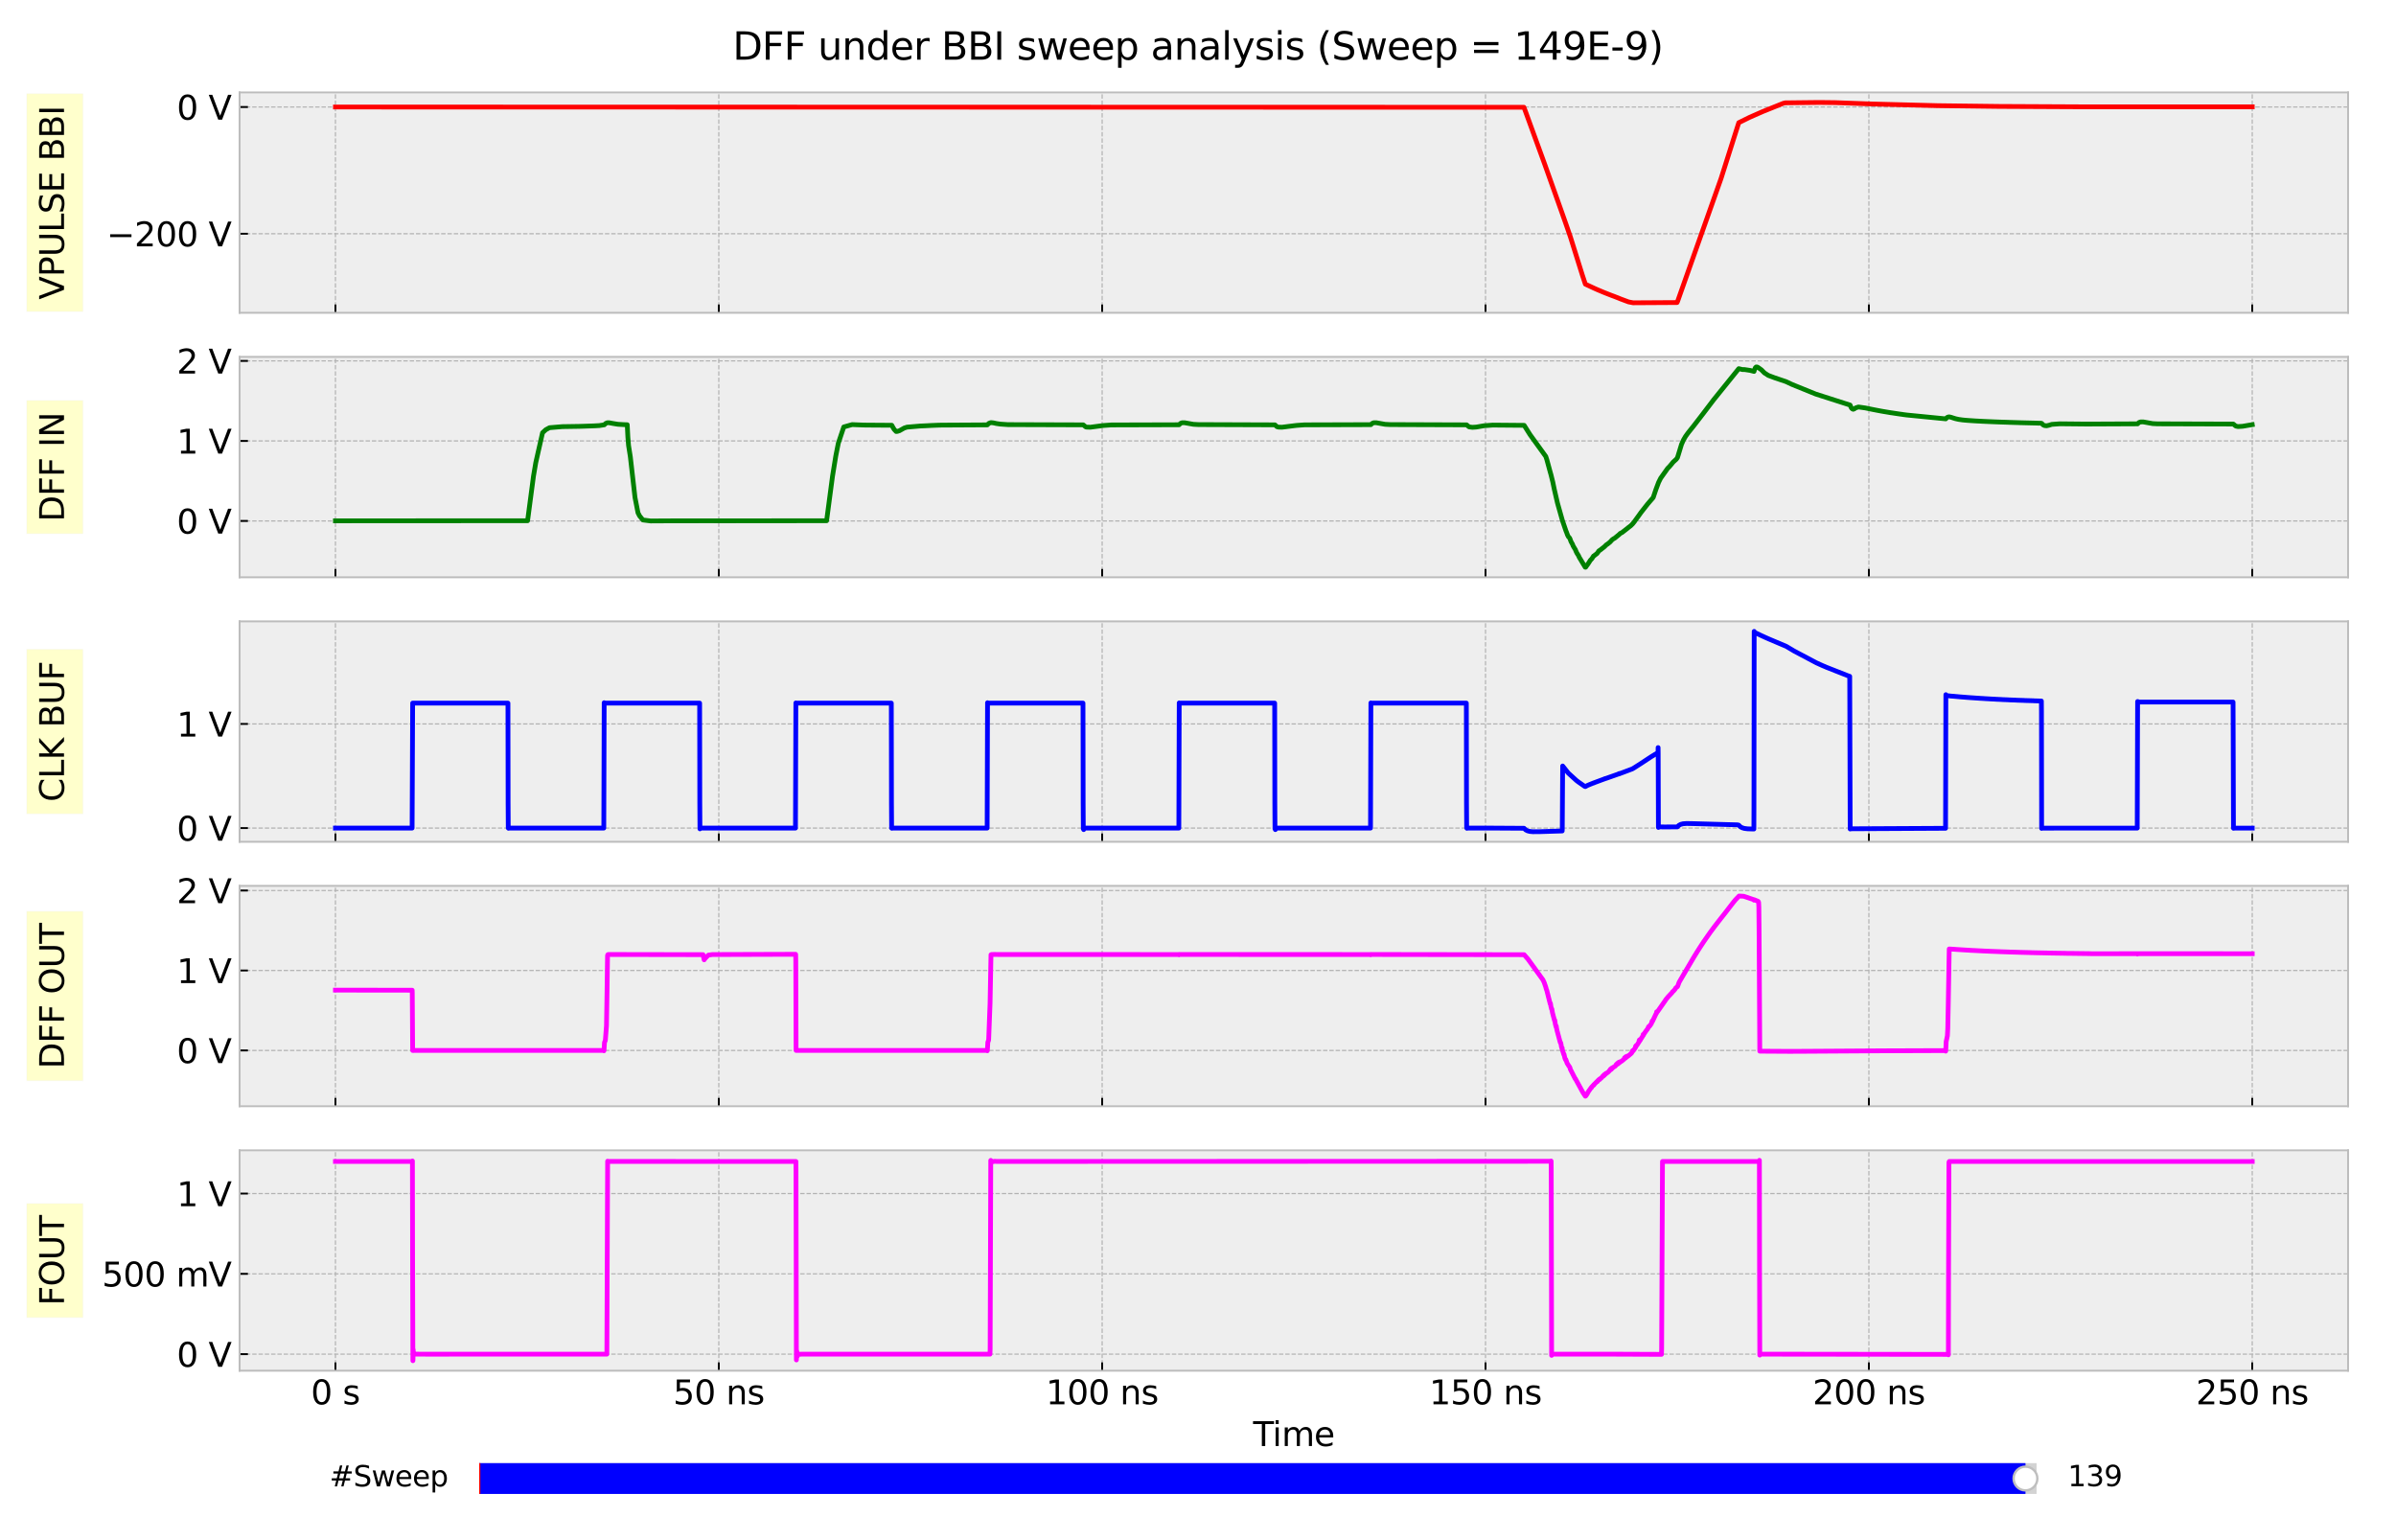 <?xml version="1.0" encoding="utf-8" standalone="no"?>
<!DOCTYPE svg PUBLIC "-//W3C//DTD SVG 1.1//EN"
  "http://www.w3.org/Graphics/SVG/1.1/DTD/svg11.dtd">
<svg xmlns:xlink="http://www.w3.org/1999/xlink" width="1008pt" height="648pt" viewBox="0 0 1008 648" xmlns="http://www.w3.org/2000/svg" version="1.1">
 <defs>
  <style type="text/css">*{stroke-linejoin: round; stroke-linecap: butt}</style>
 </defs>
 <g id="figure_1">
  <g id="patch_1">
   <path d="M 0 648 
L 1008 648 
L 1008 0 
L 0 0 
z
" style="fill: #ffffff"/>
  </g>
  <g id="axes_1">
   <g id="patch_2">
    <path d="M 100.8 131.611 
L 987.84 131.611 
L 987.84 38.88 
L 100.8 38.88 
z
" style="fill: #eeeeee"/>
   </g>
   <g id="matplotlib.axis_1">
    <g id="xtick_1">
     <g id="line2d_1">
      <path d="M 141.12 131.611 
L 141.12 38.88 
" clip-path="url(#pc76c18575f)" style="fill: none; stroke-dasharray: 1.85,0.8; stroke-dashoffset: 0; stroke: #b2b2b2; stroke-width: 0.5"/>
     </g>
     <g id="line2d_2">
      <defs>
       <path id="m5178252732" d="M 0 0 
L 0 -3.5 
" style="stroke: #000000; stroke-width: 0.8"/>
      </defs>
      <g>
       <use xlink:href="#m5178252732" x="141.12" y="131.611" style="stroke: #000000; stroke-width: 0.8"/>
      </g>
     </g>
    </g>
    <g id="xtick_2">
     <g id="line2d_3">
      <path d="M 302.4 131.611 
L 302.4 38.88 
" clip-path="url(#pc76c18575f)" style="fill: none; stroke-dasharray: 1.85,0.8; stroke-dashoffset: 0; stroke: #b2b2b2; stroke-width: 0.5"/>
     </g>
     <g id="line2d_4">
      <g>
       <use xlink:href="#m5178252732" x="302.4" y="131.611" style="stroke: #000000; stroke-width: 0.8"/>
      </g>
     </g>
    </g>
    <g id="xtick_3">
     <g id="line2d_5">
      <path d="M 463.68 131.611 
L 463.68 38.88 
" clip-path="url(#pc76c18575f)" style="fill: none; stroke-dasharray: 1.85,0.8; stroke-dashoffset: 0; stroke: #b2b2b2; stroke-width: 0.5"/>
     </g>
     <g id="line2d_6">
      <g>
       <use xlink:href="#m5178252732" x="463.68" y="131.611" style="stroke: #000000; stroke-width: 0.8"/>
      </g>
     </g>
    </g>
    <g id="xtick_4">
     <g id="line2d_7">
      <path d="M 624.96 131.611 
L 624.96 38.88 
" clip-path="url(#pc76c18575f)" style="fill: none; stroke-dasharray: 1.85,0.8; stroke-dashoffset: 0; stroke: #b2b2b2; stroke-width: 0.5"/>
     </g>
     <g id="line2d_8">
      <g>
       <use xlink:href="#m5178252732" x="624.96" y="131.611" style="stroke: #000000; stroke-width: 0.8"/>
      </g>
     </g>
    </g>
    <g id="xtick_5">
     <g id="line2d_9">
      <path d="M 786.24 131.611 
L 786.24 38.88 
" clip-path="url(#pc76c18575f)" style="fill: none; stroke-dasharray: 1.85,0.8; stroke-dashoffset: 0; stroke: #b2b2b2; stroke-width: 0.5"/>
     </g>
     <g id="line2d_10">
      <g>
       <use xlink:href="#m5178252732" x="786.24" y="131.611" style="stroke: #000000; stroke-width: 0.8"/>
      </g>
     </g>
    </g>
    <g id="xtick_6">
     <g id="line2d_11">
      <path d="M 947.52 131.611 
L 947.52 38.88 
" clip-path="url(#pc76c18575f)" style="fill: none; stroke-dasharray: 1.85,0.8; stroke-dashoffset: 0; stroke: #b2b2b2; stroke-width: 0.5"/>
     </g>
     <g id="line2d_12">
      <g>
       <use xlink:href="#m5178252732" x="947.52" y="131.611" style="stroke: #000000; stroke-width: 0.8"/>
      </g>
     </g>
    </g>
   </g>
   <g id="matplotlib.axis_2">
    <g id="ytick_1">
     <g id="line2d_13">
      <path d="M 100.8 98.34 
L 987.84 98.34 
" clip-path="url(#pc76c18575f)" style="fill: none; stroke-dasharray: 1.85,0.8; stroke-dashoffset: 0; stroke: #b2b2b2; stroke-width: 0.5"/>
     </g>
     <g id="line2d_14">
      <defs>
       <path id="ma04fc4541d" d="M 0 0 
L 3.5 0 
" style="stroke: #000000; stroke-width: 0.8"/>
      </defs>
      <g>
       <use xlink:href="#ma04fc4541d" x="100.8" y="98.34" style="stroke: #000000; stroke-width: 0.8"/>
      </g>
     </g>
     <g id="text_1">
      <!-- −200 V -->
      <g transform="translate(44.82 103.659) scale(0.14 -0.14)">
       <defs>
        <path id="DejaVuSans-2212" d="M 678 2272 
L 4684 2272 
L 4684 1741 
L 678 1741 
L 678 2272 
z
" transform="scale(0.016)"/>
        <path id="DejaVuSans-32" d="M 1228 531 
L 3431 531 
L 3431 0 
L 469 0 
L 469 531 
Q 828 903 1448 1529 
Q 2069 2156 2228 2338 
Q 2531 2678 2651 2914 
Q 2772 3150 2772 3378 
Q 2772 3750 2511 3984 
Q 2250 4219 1831 4219 
Q 1534 4219 1204 4116 
Q 875 4013 500 3803 
L 500 4441 
Q 881 4594 1212 4672 
Q 1544 4750 1819 4750 
Q 2544 4750 2975 4387 
Q 3406 4025 3406 3419 
Q 3406 3131 3298 2873 
Q 3191 2616 2906 2266 
Q 2828 2175 2409 1742 
Q 1991 1309 1228 531 
z
" transform="scale(0.016)"/>
        <path id="DejaVuSans-30" d="M 2034 4250 
Q 1547 4250 1301 3770 
Q 1056 3291 1056 2328 
Q 1056 1369 1301 889 
Q 1547 409 2034 409 
Q 2525 409 2770 889 
Q 3016 1369 3016 2328 
Q 3016 3291 2770 3770 
Q 2525 4250 2034 4250 
z
M 2034 4750 
Q 2819 4750 3233 4129 
Q 3647 3509 3647 2328 
Q 3647 1150 3233 529 
Q 2819 -91 2034 -91 
Q 1250 -91 836 529 
Q 422 1150 422 2328 
Q 422 3509 836 4129 
Q 1250 4750 2034 4750 
z
" transform="scale(0.016)"/>
        <path id="DejaVuSans-20" transform="scale(0.016)"/>
        <path id="DejaVuSans-56" d="M 1831 0 
L 50 4666 
L 709 4666 
L 2188 738 
L 3669 4666 
L 4325 4666 
L 2547 0 
L 1831 0 
z
" transform="scale(0.016)"/>
       </defs>
       <use xlink:href="#DejaVuSans-2212"/>
       <use xlink:href="#DejaVuSans-32" x="83.789"/>
       <use xlink:href="#DejaVuSans-30" x="147.412"/>
       <use xlink:href="#DejaVuSans-30" x="211.035"/>
       <use xlink:href="#DejaVuSans-20" x="274.658"/>
       <use xlink:href="#DejaVuSans-56" x="306.445"/>
      </g>
     </g>
    </g>
    <g id="ytick_2">
     <g id="line2d_15">
      <path d="M 100.8 45.027 
L 987.84 45.027 
" clip-path="url(#pc76c18575f)" style="fill: none; stroke-dasharray: 1.85,0.8; stroke-dashoffset: 0; stroke: #b2b2b2; stroke-width: 0.5"/>
     </g>
     <g id="line2d_16">
      <g>
       <use xlink:href="#ma04fc4541d" x="100.8" y="45.027" style="stroke: #000000; stroke-width: 0.8"/>
      </g>
     </g>
     <g id="text_2">
      <!-- 0 V -->
      <g transform="translate(74.366 50.346) scale(0.14 -0.14)">
       <use xlink:href="#DejaVuSans-30"/>
       <use xlink:href="#DejaVuSans-20" x="63.623"/>
       <use xlink:href="#DejaVuSans-56" x="95.41"/>
      </g>
     </g>
    </g>
    <g id="text_3">
     <g id="patch_3">
      <path d="M 34.877 131.08 
L 34.877 39.411 
L 11.247 39.411 
L 11.247 131.08 
z
" style="fill: #ffff00; opacity: 0.2; stroke: #eeeeee; stroke-width: 0.5; stroke-linejoin: miter"/>
     </g>
     <!-- VPULSE BBI -->
     <g transform="translate(26.925 126.04) rotate(-90) scale(0.14 -0.14)">
      <defs>
       <path id="DejaVuSans-50" d="M 1259 4147 
L 1259 2394 
L 2053 2394 
Q 2494 2394 2734 2622 
Q 2975 2850 2975 3272 
Q 2975 3691 2734 3919 
Q 2494 4147 2053 4147 
L 1259 4147 
z
M 628 4666 
L 2053 4666 
Q 2838 4666 3239 4311 
Q 3641 3956 3641 3272 
Q 3641 2581 3239 2228 
Q 2838 1875 2053 1875 
L 1259 1875 
L 1259 0 
L 628 0 
L 628 4666 
z
" transform="scale(0.016)"/>
       <path id="DejaVuSans-55" d="M 556 4666 
L 1191 4666 
L 1191 1831 
Q 1191 1081 1462 751 
Q 1734 422 2344 422 
Q 2950 422 3222 751 
Q 3494 1081 3494 1831 
L 3494 4666 
L 4128 4666 
L 4128 1753 
Q 4128 841 3676 375 
Q 3225 -91 2344 -91 
Q 1459 -91 1007 375 
Q 556 841 556 1753 
L 556 4666 
z
" transform="scale(0.016)"/>
       <path id="DejaVuSans-4c" d="M 628 4666 
L 1259 4666 
L 1259 531 
L 3531 531 
L 3531 0 
L 628 0 
L 628 4666 
z
" transform="scale(0.016)"/>
       <path id="DejaVuSans-53" d="M 3425 4513 
L 3425 3897 
Q 3066 4069 2747 4153 
Q 2428 4238 2131 4238 
Q 1616 4238 1336 4038 
Q 1056 3838 1056 3469 
Q 1056 3159 1242 3001 
Q 1428 2844 1947 2747 
L 2328 2669 
Q 3034 2534 3370 2195 
Q 3706 1856 3706 1288 
Q 3706 609 3251 259 
Q 2797 -91 1919 -91 
Q 1588 -91 1214 -16 
Q 841 59 441 206 
L 441 856 
Q 825 641 1194 531 
Q 1563 422 1919 422 
Q 2459 422 2753 634 
Q 3047 847 3047 1241 
Q 3047 1584 2836 1778 
Q 2625 1972 2144 2069 
L 1759 2144 
Q 1053 2284 737 2584 
Q 422 2884 422 3419 
Q 422 4038 858 4394 
Q 1294 4750 2059 4750 
Q 2388 4750 2728 4690 
Q 3069 4631 3425 4513 
z
" transform="scale(0.016)"/>
       <path id="DejaVuSans-45" d="M 628 4666 
L 3578 4666 
L 3578 4134 
L 1259 4134 
L 1259 2753 
L 3481 2753 
L 3481 2222 
L 1259 2222 
L 1259 531 
L 3634 531 
L 3634 0 
L 628 0 
L 628 4666 
z
" transform="scale(0.016)"/>
       <path id="DejaVuSans-42" d="M 1259 2228 
L 1259 519 
L 2272 519 
Q 2781 519 3026 730 
Q 3272 941 3272 1375 
Q 3272 1813 3026 2020 
Q 2781 2228 2272 2228 
L 1259 2228 
z
M 1259 4147 
L 1259 2741 
L 2194 2741 
Q 2656 2741 2882 2914 
Q 3109 3088 3109 3444 
Q 3109 3797 2882 3972 
Q 2656 4147 2194 4147 
L 1259 4147 
z
M 628 4666 
L 2241 4666 
Q 2963 4666 3353 4366 
Q 3744 4066 3744 3513 
Q 3744 3084 3544 2831 
Q 3344 2578 2956 2516 
Q 3422 2416 3680 2098 
Q 3938 1781 3938 1306 
Q 3938 681 3513 340 
Q 3088 0 2303 0 
L 628 0 
L 628 4666 
z
" transform="scale(0.016)"/>
       <path id="DejaVuSans-49" d="M 628 4666 
L 1259 4666 
L 1259 0 
L 628 0 
L 628 4666 
z
" transform="scale(0.016)"/>
      </defs>
      <use xlink:href="#DejaVuSans-56"/>
      <use xlink:href="#DejaVuSans-50" x="68.408"/>
      <use xlink:href="#DejaVuSans-55" x="128.711"/>
      <use xlink:href="#DejaVuSans-4c" x="201.904"/>
      <use xlink:href="#DejaVuSans-53" x="257.617"/>
      <use xlink:href="#DejaVuSans-45" x="321.094"/>
      <use xlink:href="#DejaVuSans-20" x="384.277"/>
      <use xlink:href="#DejaVuSans-42" x="416.064"/>
      <use xlink:href="#DejaVuSans-42" x="484.668"/>
      <use xlink:href="#DejaVuSans-49" x="553.271"/>
     </g>
    </g>
   </g>
   <g id="line2d_17">
    <path d="M 141.12 45.027 
L 641.12 45.136 
L 641.604 46.426 
L 649.829 69.007 
L 657.248 89.864 
L 658.861 94.441 
L 660.667 99.673 
L 664.151 110.808 
L 665.732 115.854 
L 666.957 119.551 
L 670.86 121.364 
L 671.441 121.62 
L 672.312 122.003 
L 672.957 122.27 
L 674.537 122.936 
L 675.183 123.203 
L 676.279 123.629 
L 677.021 123.923 
L 678.118 124.349 
L 679.021 124.677 
L 679.698 124.944 
L 680.505 125.255 
L 681.86 125.805 
L 684.505 126.791 
L 685.117 127.023 
L 687.053 127.396 
L 705.535 127.289 
L 705.761 126.802 
L 724.05 75.088 
L 727.792 63.292 
L 731.502 51.618 
L 736.114 49.341 
L 741.469 46.985 
L 750.178 43.484 
L 751.049 43.269 
L 765.338 43.108 
L 772.144 43.185 
L 787.498 43.746 
L 815.27 44.461 
L 840.914 44.774 
L 876.525 44.946 
L 924.554 44.954 
L 947.52 44.954 
L 947.52 44.954 
" clip-path="url(#pc76c18575f)" style="fill: none; stroke: #ff0000; stroke-width: 2; stroke-linecap: square"/>
   </g>
   <g id="patch_4">
    <path d="M 100.8 131.611 
L 100.8 38.88 
" style="fill: none; stroke: #bcbcbc; stroke-width: 0.8; stroke-linejoin: miter; stroke-linecap: square"/>
   </g>
   <g id="patch_5">
    <path d="M 987.84 131.611 
L 987.84 38.88 
" style="fill: none; stroke: #bcbcbc; stroke-width: 0.8; stroke-linejoin: miter; stroke-linecap: square"/>
   </g>
   <g id="patch_6">
    <path d="M 100.8 131.611 
L 987.84 131.611 
" style="fill: none; stroke: #bcbcbc; stroke-width: 0.8; stroke-linejoin: miter; stroke-linecap: square"/>
   </g>
   <g id="patch_7">
    <path d="M 100.8 38.88 
L 987.84 38.88 
" style="fill: none; stroke: #bcbcbc; stroke-width: 0.8; stroke-linejoin: miter; stroke-linecap: square"/>
   </g>
  </g>
  <g id="axes_2">
   <g id="patch_8">
    <path d="M 100.8 242.888 
L 987.84 242.888 
L 987.84 150.157 
L 100.8 150.157 
z
" style="fill: #eeeeee"/>
   </g>
   <g id="matplotlib.axis_3">
    <g id="xtick_7">
     <g id="line2d_18">
      <path d="M 141.12 242.888 
L 141.12 150.157 
" clip-path="url(#pf39d6cfffe)" style="fill: none; stroke-dasharray: 1.85,0.8; stroke-dashoffset: 0; stroke: #b2b2b2; stroke-width: 0.5"/>
     </g>
     <g id="line2d_19">
      <g>
       <use xlink:href="#m5178252732" x="141.12" y="242.888" style="stroke: #000000; stroke-width: 0.8"/>
      </g>
     </g>
    </g>
    <g id="xtick_8">
     <g id="line2d_20">
      <path d="M 302.4 242.888 
L 302.4 150.157 
" clip-path="url(#pf39d6cfffe)" style="fill: none; stroke-dasharray: 1.85,0.8; stroke-dashoffset: 0; stroke: #b2b2b2; stroke-width: 0.5"/>
     </g>
     <g id="line2d_21">
      <g>
       <use xlink:href="#m5178252732" x="302.4" y="242.888" style="stroke: #000000; stroke-width: 0.8"/>
      </g>
     </g>
    </g>
    <g id="xtick_9">
     <g id="line2d_22">
      <path d="M 463.68 242.888 
L 463.68 150.157 
" clip-path="url(#pf39d6cfffe)" style="fill: none; stroke-dasharray: 1.85,0.8; stroke-dashoffset: 0; stroke: #b2b2b2; stroke-width: 0.5"/>
     </g>
     <g id="line2d_23">
      <g>
       <use xlink:href="#m5178252732" x="463.68" y="242.888" style="stroke: #000000; stroke-width: 0.8"/>
      </g>
     </g>
    </g>
    <g id="xtick_10">
     <g id="line2d_24">
      <path d="M 624.96 242.888 
L 624.96 150.157 
" clip-path="url(#pf39d6cfffe)" style="fill: none; stroke-dasharray: 1.85,0.8; stroke-dashoffset: 0; stroke: #b2b2b2; stroke-width: 0.5"/>
     </g>
     <g id="line2d_25">
      <g>
       <use xlink:href="#m5178252732" x="624.96" y="242.888" style="stroke: #000000; stroke-width: 0.8"/>
      </g>
     </g>
    </g>
    <g id="xtick_11">
     <g id="line2d_26">
      <path d="M 786.24 242.888 
L 786.24 150.157 
" clip-path="url(#pf39d6cfffe)" style="fill: none; stroke-dasharray: 1.85,0.8; stroke-dashoffset: 0; stroke: #b2b2b2; stroke-width: 0.5"/>
     </g>
     <g id="line2d_27">
      <g>
       <use xlink:href="#m5178252732" x="786.24" y="242.888" style="stroke: #000000; stroke-width: 0.8"/>
      </g>
     </g>
    </g>
    <g id="xtick_12">
     <g id="line2d_28">
      <path d="M 947.52 242.888 
L 947.52 150.157 
" clip-path="url(#pf39d6cfffe)" style="fill: none; stroke-dasharray: 1.85,0.8; stroke-dashoffset: 0; stroke: #b2b2b2; stroke-width: 0.5"/>
     </g>
     <g id="line2d_29">
      <g>
       <use xlink:href="#m5178252732" x="947.52" y="242.888" style="stroke: #000000; stroke-width: 0.8"/>
      </g>
     </g>
    </g>
   </g>
   <g id="matplotlib.axis_4">
    <g id="ytick_3">
     <g id="line2d_30">
      <path d="M 100.8 219.187 
L 987.84 219.187 
" clip-path="url(#pf39d6cfffe)" style="fill: none; stroke-dasharray: 1.85,0.8; stroke-dashoffset: 0; stroke: #b2b2b2; stroke-width: 0.5"/>
     </g>
     <g id="line2d_31">
      <g>
       <use xlink:href="#ma04fc4541d" x="100.8" y="219.187" style="stroke: #000000; stroke-width: 0.8"/>
      </g>
     </g>
     <g id="text_4">
      <!-- 0 V -->
      <g transform="translate(74.366 224.506) scale(0.14 -0.14)">
       <use xlink:href="#DejaVuSans-30"/>
       <use xlink:href="#DejaVuSans-20" x="63.623"/>
       <use xlink:href="#DejaVuSans-56" x="95.41"/>
      </g>
     </g>
    </g>
    <g id="ytick_4">
     <g id="line2d_32">
      <path d="M 100.8 185.517 
L 987.84 185.517 
" clip-path="url(#pf39d6cfffe)" style="fill: none; stroke-dasharray: 1.85,0.8; stroke-dashoffset: 0; stroke: #b2b2b2; stroke-width: 0.5"/>
     </g>
     <g id="line2d_33">
      <g>
       <use xlink:href="#ma04fc4541d" x="100.8" y="185.517" style="stroke: #000000; stroke-width: 0.8"/>
      </g>
     </g>
     <g id="text_5">
      <!-- 1 V -->
      <g transform="translate(74.366 190.836) scale(0.14 -0.14)">
       <defs>
        <path id="DejaVuSans-31" d="M 794 531 
L 1825 531 
L 1825 4091 
L 703 3866 
L 703 4441 
L 1819 4666 
L 2450 4666 
L 2450 531 
L 3481 531 
L 3481 0 
L 794 0 
L 794 531 
z
" transform="scale(0.016)"/>
       </defs>
       <use xlink:href="#DejaVuSans-31"/>
       <use xlink:href="#DejaVuSans-20" x="63.623"/>
       <use xlink:href="#DejaVuSans-56" x="95.41"/>
      </g>
     </g>
    </g>
    <g id="ytick_5">
     <g id="line2d_34">
      <path d="M 100.8 151.847 
L 987.84 151.847 
" clip-path="url(#pf39d6cfffe)" style="fill: none; stroke-dasharray: 1.85,0.8; stroke-dashoffset: 0; stroke: #b2b2b2; stroke-width: 0.5"/>
     </g>
     <g id="line2d_35">
      <g>
       <use xlink:href="#ma04fc4541d" x="100.8" y="151.847" style="stroke: #000000; stroke-width: 0.8"/>
      </g>
     </g>
     <g id="text_6">
      <!-- 2 V -->
      <g transform="translate(74.366 157.166) scale(0.14 -0.14)">
       <use xlink:href="#DejaVuSans-32"/>
       <use xlink:href="#DejaVuSans-20" x="63.623"/>
       <use xlink:href="#DejaVuSans-56" x="95.41"/>
      </g>
     </g>
    </g>
    <g id="text_7">
     <g id="patch_9">
      <path d="M 34.877 224.532 
L 34.877 168.514 
L 11.247 168.514 
L 11.247 224.532 
z
" style="fill: #ffff00; opacity: 0.2; stroke: #eeeeee; stroke-width: 0.5; stroke-linejoin: miter"/>
     </g>
     <!-- DFF IN -->
     <g transform="translate(26.925 219.492) rotate(-90) scale(0.14 -0.14)">
      <defs>
       <path id="DejaVuSans-44" d="M 1259 4147 
L 1259 519 
L 2022 519 
Q 2988 519 3436 956 
Q 3884 1394 3884 2338 
Q 3884 3275 3436 3711 
Q 2988 4147 2022 4147 
L 1259 4147 
z
M 628 4666 
L 1925 4666 
Q 3281 4666 3915 4102 
Q 4550 3538 4550 2338 
Q 4550 1131 3912 565 
Q 3275 0 1925 0 
L 628 0 
L 628 4666 
z
" transform="scale(0.016)"/>
       <path id="DejaVuSans-46" d="M 628 4666 
L 3309 4666 
L 3309 4134 
L 1259 4134 
L 1259 2759 
L 3109 2759 
L 3109 2228 
L 1259 2228 
L 1259 0 
L 628 0 
L 628 4666 
z
" transform="scale(0.016)"/>
       <path id="DejaVuSans-4e" d="M 628 4666 
L 1478 4666 
L 3547 763 
L 3547 4666 
L 4159 4666 
L 4159 0 
L 3309 0 
L 1241 3903 
L 1241 0 
L 628 0 
L 628 4666 
z
" transform="scale(0.016)"/>
      </defs>
      <use xlink:href="#DejaVuSans-44"/>
      <use xlink:href="#DejaVuSans-46" x="77.002"/>
      <use xlink:href="#DejaVuSans-46" x="134.521"/>
      <use xlink:href="#DejaVuSans-20" x="192.041"/>
      <use xlink:href="#DejaVuSans-49" x="223.828"/>
      <use xlink:href="#DejaVuSans-4e" x="253.32"/>
     </g>
    </g>
   </g>
   <g id="line2d_36">
    <path d="M 141.12 219.138 
L 221.954 219.091 
L 224.437 200.331 
L 225.405 194.624 
L 228.243 182.076 
L 229.598 180.817 
L 231.179 179.951 
L 236.566 179.5 
L 243.662 179.389 
L 245.146 179.345 
L 248.403 179.234 
L 250.113 179.167 
L 252.177 179.056 
L 254.242 178.729 
L 254.758 178.197 
L 255.5 177.86 
L 256.371 177.881 
L 257.532 178.113 
L 259.983 178.514 
L 262.37 178.652 
L 263.886 178.702 
L 264.144 183.894 
L 264.435 187.427 
L 265.177 192.133 
L 267.144 209.31 
L 268.402 215.76 
L 269.08 217.075 
L 270.467 218.778 
L 273.724 219.189 
L 282.563 219.142 
L 297.078 219.131 
L 305.851 219.137 
L 347.752 219.093 
L 350.236 200.371 
L 351.623 191.811 
L 352.687 186.467 
L 354.977 179.635 
L 358.493 178.645 
L 360.235 178.716 
L 363.074 178.827 
L 364.396 178.854 
L 375.17 178.924 
L 375.718 179.908 
L 376.169 180.652 
L 377.008 181.551 
L 377.524 181.5 
L 378.427 181.211 
L 380.427 180.083 
L 381.588 179.712 
L 387.201 179.237 
L 389.652 179.126 
L 391.814 179.012 
L 394.555 178.901 
L 395.942 178.867 
L 415.393 178.759 
L 415.973 178.14 
L 416.844 177.807 
L 417.909 177.911 
L 419.167 178.19 
L 420.909 178.443 
L 424.005 178.655 
L 455.713 178.756 
L 456.809 179.638 
L 457.261 179.709 
L 458.713 179.749 
L 462.745 179.217 
L 464.164 179.032 
L 467.518 178.793 
L 496.065 178.712 
L 496.581 178.177 
L 497.258 177.874 
L 498.387 177.867 
L 502.065 178.524 
L 504.258 178.642 
L 536.353 178.753 
L 537.256 179.551 
L 537.901 179.709 
L 539.353 179.749 
L 544.449 179.106 
L 545.61 178.975 
L 548.804 178.753 
L 576.737 178.668 
L 577.221 178.177 
L 577.898 177.874 
L 579.027 177.867 
L 582.705 178.524 
L 584.898 178.642 
L 616.993 178.753 
L 618.057 179.615 
L 619.444 179.793 
L 621.089 179.685 
L 624.315 179.123 
L 627.992 178.85 
L 641.217 178.961 
L 643.701 182.897 
L 650.313 192.046 
L 650.765 193.414 
L 652.12 198.403 
L 652.507 199.76 
L 653.249 202.762 
L 653.894 205.872 
L 655.248 211.708 
L 657.151 218.453 
L 657.313 219.025 
L 658.829 223.456 
L 659.022 223.889 
L 659.442 225.064 
L 659.861 225.87 
L 660.313 226.32 
L 660.506 226.733 
L 660.893 227.793 
L 661.313 228.593 
L 661.474 228.791 
L 661.829 229.699 
L 662.829 231.373 
L 662.958 231.779 
L 663.377 232.67 
L 663.796 233.328 
L 664.054 233.723 
L 664.409 234.513 
L 666.893 238.635 
L 667.054 238.662 
L 667.183 238.554 
L 667.441 238.124 
L 667.731 237.749 
L 668.086 237.258 
L 669.054 235.747 
L 669.731 235.021 
L 670.409 233.949 
L 670.505 233.976 
L 670.538 233.936 
L 670.699 233.811 
L 670.925 233.588 
L 671.086 233.476 
L 671.828 232.915 
L 672.312 232.279 
L 672.634 231.772 
L 672.925 231.605 
L 673.086 231.515 
L 673.409 231.264 
L 674.925 230.079 
L 675.795 229.222 
L 676.344 228.872 
L 677.311 228.1 
L 678.053 227.301 
L 678.247 227.09 
L 678.86 226.651 
L 679.247 226.469 
L 681.247 224.839 
L 681.473 224.597 
L 681.634 224.425 
L 681.956 224.28 
L 682.408 224.042 
L 684.666 222.291 
L 685.021 221.987 
L 686.085 221.176 
L 686.859 220.405 
L 687.569 219.507 
L 688.666 217.994 
L 689.44 216.926 
L 690.311 215.696 
L 693.214 211.996 
L 695.504 209.337 
L 696.665 205.891 
L 697.762 202.969 
L 698.633 201.213 
L 701.6 197.039 
L 702.31 196.328 
L 703.116 195.383 
L 703.89 194.426 
L 705.213 193.226 
L 705.697 192.559 
L 706.052 191.442 
L 707.406 186.977 
L 708.245 185.083 
L 709.116 183.594 
L 710.213 182.083 
L 711.89 179.985 
L 712.664 179.019 
L 716.47 174.076 
L 720.986 168.133 
L 731.502 155.113 
L 733.018 155.483 
L 733.953 155.493 
L 736.275 155.847 
L 737.921 156.271 
L 738.082 155.692 
L 738.469 154.719 
L 738.824 154.399 
L 739.243 154.413 
L 739.727 154.672 
L 741.049 155.628 
L 742.275 156.877 
L 743.92 157.945 
L 746.694 158.985 
L 751.404 160.571 
L 753.887 161.743 
L 763.887 165.8 
L 778.337 170.429 
L 778.853 171.605 
L 779.305 172.079 
L 779.692 172.2 
L 780.111 172.022 
L 780.724 171.598 
L 781.853 171.234 
L 784.724 171.642 
L 785.788 171.86 
L 786.853 172.079 
L 787.853 172.281 
L 789.079 172.52 
L 790.046 172.709 
L 791.401 172.961 
L 792.207 173.106 
L 792.885 173.217 
L 794.627 173.51 
L 795.401 173.642 
L 796.175 173.749 
L 798.078 174.039 
L 798.788 174.14 
L 799.239 174.211 
L 800.046 174.315 
L 800.787 174.433 
L 802.174 174.611 
L 818.593 176.231 
L 819.044 175.709 
L 819.722 175.409 
L 820.206 175.419 
L 820.915 175.598 
L 821.56 175.813 
L 822.625 176.147 
L 823.947 176.446 
L 825.592 176.682 
L 826.689 176.79 
L 827.56 176.864 
L 828.173 176.911 
L 831.108 177.106 
L 833.269 177.214 
L 833.721 177.248 
L 834.463 177.281 
L 836.366 177.369 
L 839.011 177.48 
L 840.656 177.544 
L 841.43 177.574 
L 844.881 177.685 
L 845.301 177.709 
L 849.139 177.82 
L 849.784 177.847 
L 850.655 177.867 
L 852.074 177.904 
L 856.784 178.015 
L 857.461 178.046 
L 858.364 178.059 
L 858.784 178.076 
L 858.977 178.163 
L 859.493 178.739 
L 860.106 179.052 
L 861.009 179.136 
L 861.977 178.931 
L 863.171 178.551 
L 866.428 178.318 
L 866.912 178.312 
L 877.686 178.419 
L 878.202 178.419 
L 899.297 178.325 
L 899.846 177.766 
L 900.523 177.53 
L 901.684 177.517 
L 905.587 178.221 
L 907.652 178.325 
L 939.553 178.419 
L 940.617 179.278 
L 941.553 179.463 
L 943.456 179.355 
L 946.423 178.847 
L 947.52 178.675 
L 947.52 178.675 
" clip-path="url(#pf39d6cfffe)" style="fill: none; stroke: #008000; stroke-width: 2; stroke-linecap: square"/>
   </g>
   <g id="patch_10">
    <path d="M 100.8 242.888 
L 100.8 150.157 
" style="fill: none; stroke: #bcbcbc; stroke-width: 0.8; stroke-linejoin: miter; stroke-linecap: square"/>
   </g>
   <g id="patch_11">
    <path d="M 987.84 242.888 
L 987.84 150.157 
" style="fill: none; stroke: #bcbcbc; stroke-width: 0.8; stroke-linejoin: miter; stroke-linecap: square"/>
   </g>
   <g id="patch_12">
    <path d="M 100.8 242.888 
L 987.84 242.888 
" style="fill: none; stroke: #bcbcbc; stroke-width: 0.8; stroke-linejoin: miter; stroke-linecap: square"/>
   </g>
   <g id="patch_13">
    <path d="M 100.8 150.157 
L 987.84 150.157 
" style="fill: none; stroke: #bcbcbc; stroke-width: 0.8; stroke-linejoin: miter; stroke-linecap: square"/>
   </g>
  </g>
  <g id="axes_3">
   <g id="patch_14">
    <path d="M 100.8 354.166 
L 987.84 354.166 
L 987.84 261.434 
L 100.8 261.434 
z
" style="fill: #eeeeee"/>
   </g>
   <g id="matplotlib.axis_5">
    <g id="xtick_13">
     <g id="line2d_37">
      <path d="M 141.12 354.166 
L 141.12 261.434 
" clip-path="url(#p62f9d701d7)" style="fill: none; stroke-dasharray: 1.85,0.8; stroke-dashoffset: 0; stroke: #b2b2b2; stroke-width: 0.5"/>
     </g>
     <g id="line2d_38">
      <g>
       <use xlink:href="#m5178252732" x="141.12" y="354.166" style="stroke: #000000; stroke-width: 0.8"/>
      </g>
     </g>
    </g>
    <g id="xtick_14">
     <g id="line2d_39">
      <path d="M 302.4 354.166 
L 302.4 261.434 
" clip-path="url(#p62f9d701d7)" style="fill: none; stroke-dasharray: 1.85,0.8; stroke-dashoffset: 0; stroke: #b2b2b2; stroke-width: 0.5"/>
     </g>
     <g id="line2d_40">
      <g>
       <use xlink:href="#m5178252732" x="302.4" y="354.166" style="stroke: #000000; stroke-width: 0.8"/>
      </g>
     </g>
    </g>
    <g id="xtick_15">
     <g id="line2d_41">
      <path d="M 463.68 354.166 
L 463.68 261.434 
" clip-path="url(#p62f9d701d7)" style="fill: none; stroke-dasharray: 1.85,0.8; stroke-dashoffset: 0; stroke: #b2b2b2; stroke-width: 0.5"/>
     </g>
     <g id="line2d_42">
      <g>
       <use xlink:href="#m5178252732" x="463.68" y="354.166" style="stroke: #000000; stroke-width: 0.8"/>
      </g>
     </g>
    </g>
    <g id="xtick_16">
     <g id="line2d_43">
      <path d="M 624.96 354.166 
L 624.96 261.434 
" clip-path="url(#p62f9d701d7)" style="fill: none; stroke-dasharray: 1.85,0.8; stroke-dashoffset: 0; stroke: #b2b2b2; stroke-width: 0.5"/>
     </g>
     <g id="line2d_44">
      <g>
       <use xlink:href="#m5178252732" x="624.96" y="354.166" style="stroke: #000000; stroke-width: 0.8"/>
      </g>
     </g>
    </g>
    <g id="xtick_17">
     <g id="line2d_45">
      <path d="M 786.24 354.166 
L 786.24 261.434 
" clip-path="url(#p62f9d701d7)" style="fill: none; stroke-dasharray: 1.85,0.8; stroke-dashoffset: 0; stroke: #b2b2b2; stroke-width: 0.5"/>
     </g>
     <g id="line2d_46">
      <g>
       <use xlink:href="#m5178252732" x="786.24" y="354.166" style="stroke: #000000; stroke-width: 0.8"/>
      </g>
     </g>
    </g>
    <g id="xtick_18">
     <g id="line2d_47">
      <path d="M 947.52 354.166 
L 947.52 261.434 
" clip-path="url(#p62f9d701d7)" style="fill: none; stroke-dasharray: 1.85,0.8; stroke-dashoffset: 0; stroke: #b2b2b2; stroke-width: 0.5"/>
     </g>
     <g id="line2d_48">
      <g>
       <use xlink:href="#m5178252732" x="947.52" y="354.166" style="stroke: #000000; stroke-width: 0.8"/>
      </g>
     </g>
    </g>
   </g>
   <g id="matplotlib.axis_6">
    <g id="ytick_6">
     <g id="line2d_49">
      <path d="M 100.8 348.406 
L 987.84 348.406 
" clip-path="url(#p62f9d701d7)" style="fill: none; stroke-dasharray: 1.85,0.8; stroke-dashoffset: 0; stroke: #b2b2b2; stroke-width: 0.5"/>
     </g>
     <g id="line2d_50">
      <g>
       <use xlink:href="#ma04fc4541d" x="100.8" y="348.406" style="stroke: #000000; stroke-width: 0.8"/>
      </g>
     </g>
     <g id="text_8">
      <!-- 0 V -->
      <g transform="translate(74.366 353.725) scale(0.14 -0.14)">
       <use xlink:href="#DejaVuSans-30"/>
       <use xlink:href="#DejaVuSans-20" x="63.623"/>
       <use xlink:href="#DejaVuSans-56" x="95.41"/>
      </g>
     </g>
    </g>
    <g id="ytick_7">
     <g id="line2d_51">
      <path d="M 100.8 304.589 
L 987.84 304.589 
" clip-path="url(#p62f9d701d7)" style="fill: none; stroke-dasharray: 1.85,0.8; stroke-dashoffset: 0; stroke: #b2b2b2; stroke-width: 0.5"/>
     </g>
     <g id="line2d_52">
      <g>
       <use xlink:href="#ma04fc4541d" x="100.8" y="304.589" style="stroke: #000000; stroke-width: 0.8"/>
      </g>
     </g>
     <g id="text_9">
      <!-- 1 V -->
      <g transform="translate(74.366 309.908) scale(0.14 -0.14)">
       <use xlink:href="#DejaVuSans-31"/>
       <use xlink:href="#DejaVuSans-20" x="63.623"/>
       <use xlink:href="#DejaVuSans-56" x="95.41"/>
      </g>
     </g>
    </g>
    <g id="text_10">
     <g id="patch_15">
      <path d="M 34.877 342.395 
L 34.877 273.205 
L 11.247 273.205 
L 11.247 342.395 
z
" style="fill: #ffff00; opacity: 0.2; stroke: #eeeeee; stroke-width: 0.5; stroke-linejoin: miter"/>
     </g>
     <!-- CLK BUF -->
     <g transform="translate(26.925 337.355) rotate(-90) scale(0.14 -0.14)">
      <defs>
       <path id="DejaVuSans-43" d="M 4122 4306 
L 4122 3641 
Q 3803 3938 3442 4084 
Q 3081 4231 2675 4231 
Q 1875 4231 1450 3742 
Q 1025 3253 1025 2328 
Q 1025 1406 1450 917 
Q 1875 428 2675 428 
Q 3081 428 3442 575 
Q 3803 722 4122 1019 
L 4122 359 
Q 3791 134 3420 21 
Q 3050 -91 2638 -91 
Q 1578 -91 968 557 
Q 359 1206 359 2328 
Q 359 3453 968 4101 
Q 1578 4750 2638 4750 
Q 3056 4750 3426 4639 
Q 3797 4528 4122 4306 
z
" transform="scale(0.016)"/>
       <path id="DejaVuSans-4b" d="M 628 4666 
L 1259 4666 
L 1259 2694 
L 3353 4666 
L 4166 4666 
L 1850 2491 
L 4331 0 
L 3500 0 
L 1259 2247 
L 1259 0 
L 628 0 
L 628 4666 
z
" transform="scale(0.016)"/>
      </defs>
      <use xlink:href="#DejaVuSans-43"/>
      <use xlink:href="#DejaVuSans-4c" x="69.824"/>
      <use xlink:href="#DejaVuSans-4b" x="125.537"/>
      <use xlink:href="#DejaVuSans-20" x="191.113"/>
      <use xlink:href="#DejaVuSans-42" x="222.9"/>
      <use xlink:href="#DejaVuSans-55" x="291.504"/>
      <use xlink:href="#DejaVuSans-46" x="364.697"/>
     </g>
    </g>
   </g>
   <g id="line2d_53">
    <path d="M 141.12 348.404 
L 173.376 348.404 
L 173.602 295.826 
L 213.696 295.826 
L 213.761 337.767 
L 213.825 348.386 
L 213.89 348.323 
L 213.954 348.498 
L 214.019 348.41 
L 215.341 348.401 
L 223.276 348.404 
L 254.016 348.404 
L 254.177 295.664 
L 254.242 295.944 
L 254.403 295.817 
L 254.855 295.826 
L 294.336 295.826 
L 294.401 337.73 
L 294.465 348.733 
L 294.53 347.971 
L 294.626 348.474 
L 294.659 348.443 
L 294.852 348.366 
L 295.207 348.422 
L 295.497 348.404 
L 320.238 348.404 
L 334.656 348.404 
L 334.817 295.747 
L 334.882 295.843 
L 335.204 295.83 
L 336.043 295.826 
L 374.976 295.826 
L 375.041 337.771 
L 375.105 348.406 
L 375.17 348.317 
L 375.234 348.491 
L 375.299 348.411 
L 376.686 348.401 
L 384.911 348.404 
L 415.296 348.404 
L 415.457 295.664 
L 415.522 295.944 
L 415.683 295.813 
L 416.586 295.826 
L 455.616 295.826 
L 455.681 337.732 
L 455.745 348.738 
L 455.81 347.768 
L 455.906 349.049 
L 455.939 348.477 
L 456.132 348.379 
L 456.519 348.405 
L 489.388 348.404 
L 495.936 348.404 
L 496.097 295.738 
L 496.162 295.843 
L 497.097 295.826 
L 536.256 295.826 
L 536.321 337.732 
L 536.385 348.738 
L 536.45 347.768 
L 536.546 349.048 
L 536.579 348.477 
L 536.772 348.379 
L 537.159 348.405 
L 570.028 348.404 
L 576.576 348.404 
L 576.737 295.738 
L 576.802 295.843 
L 577.737 295.826 
L 616.896 295.826 
L 616.961 337.732 
L 617.025 348.359 
L 617.09 348.325 
L 617.154 348.506 
L 617.219 348.411 
L 618.67 348.402 
L 627.315 348.404 
L 641.153 348.487 
L 641.83 349.148 
L 642.604 349.561 
L 643.636 349.823 
L 644.894 349.934 
L 647.507 349.924 
L 657.216 349.62 
L 657.248 349.062 
L 657.41 322.288 
L 657.571 322.487 
L 659.764 325.251 
L 663.216 328.391 
L 663.958 328.959 
L 666.699 330.871 
L 666.957 330.941 
L 667.99 330.399 
L 670.441 329.402 
L 670.538 329.426 
L 670.699 329.298 
L 671.022 329.197 
L 671.989 328.834 
L 674.828 327.782 
L 674.957 327.685 
L 675.086 327.717 
L 675.441 327.519 
L 675.57 327.517 
L 675.795 327.47 
L 675.957 327.405 
L 676.247 327.294 
L 680.408 325.829 
L 680.924 325.645 
L 681.053 325.515 
L 681.182 325.617 
L 681.343 325.439 
L 681.376 325.486 
L 681.505 325.473 
L 681.634 325.421 
L 686.666 323.527 
L 687.375 323.122 
L 690.44 321.164 
L 694.472 318.505 
L 697.536 316.628 
L 697.568 314.54 
L 697.601 317.03 
L 697.697 348.137 
L 697.762 347.914 
L 697.891 347.899 
L 700.375 347.932 
L 705.665 347.898 
L 706.31 347.26 
L 707.084 346.843 
L 708.084 346.588 
L 709.567 346.479 
L 712.245 346.531 
L 726.792 346.933 
L 730.856 347.038 
L 731.469 347.158 
L 732.114 347.811 
L 732.856 348.245 
L 733.792 348.537 
L 735.146 348.718 
L 737.598 348.799 
L 737.856 348.801 
L 737.888 339.519 
L 737.985 265.65 
L 738.017 266.105 
L 738.146 266.079 
L 740.178 267.017 
L 740.469 267.179 
L 742.823 268.257 
L 744.081 268.817 
L 751.468 271.942 
L 752.081 272.301 
L 754.339 273.646 
L 754.758 273.896 
L 764.177 278.891 
L 766.854 280.1 
L 767.725 280.455 
L 768.37 280.744 
L 777.079 284.175 
L 777.337 284.276 
L 778.176 284.565 
L 778.37 348.8 
L 778.434 348.703 
L 778.789 348.697 
L 818.496 348.492 
L 818.625 292.281 
L 818.722 292.671 
L 820.012 292.772 
L 820.464 292.846 
L 821.851 292.947 
L 822.205 292.978 
L 824.625 293.201 
L 825.141 293.241 
L 826.495 293.342 
L 826.85 293.377 
L 827.334 293.416 
L 829.108 293.547 
L 830.657 293.648 
L 831.011 293.679 
L 832.592 293.78 
L 832.947 293.81 
L 834.721 293.911 
L 835.076 293.942 
L 836.946 294.043 
L 837.301 294.073 
L 839.366 294.174 
L 839.72 294.205 
L 841.978 294.305 
L 842.333 294.336 
L 844.881 294.437 
L 845.236 294.468 
L 847.978 294.568 
L 848.333 294.599 
L 851.462 294.7 
L 851.816 294.73 
L 855.429 294.831 
L 855.784 294.862 
L 858.816 294.95 
L 858.848 299.379 
L 858.913 348.538 
L 858.977 348.211 
L 859.074 348.442 
L 859.106 348.429 
L 867.106 348.424 
L 871.718 348.421 
L 899.136 348.417 
L 899.297 295.16 
L 899.362 295.655 
L 899.459 295.204 
L 899.523 295.37 
L 900.007 295.388 
L 939.456 295.388 
L 939.488 303.288 
L 939.617 348.365 
L 939.65 348.492 
L 939.714 348.37 
L 939.746 348.332 
L 939.811 348.389 
L 940.004 348.443 
L 940.198 348.416 
L 945.52 348.417 
L 947.52 348.417 
L 947.52 348.417 
" clip-path="url(#p62f9d701d7)" style="fill: none; stroke: #0000ff; stroke-width: 2; stroke-linecap: square"/>
   </g>
   <g id="patch_16">
    <path d="M 100.8 354.166 
L 100.8 261.434 
" style="fill: none; stroke: #bcbcbc; stroke-width: 0.8; stroke-linejoin: miter; stroke-linecap: square"/>
   </g>
   <g id="patch_17">
    <path d="M 987.84 354.166 
L 987.84 261.434 
" style="fill: none; stroke: #bcbcbc; stroke-width: 0.8; stroke-linejoin: miter; stroke-linecap: square"/>
   </g>
   <g id="patch_18">
    <path d="M 100.8 354.166 
L 987.84 354.166 
" style="fill: none; stroke: #bcbcbc; stroke-width: 0.8; stroke-linejoin: miter; stroke-linecap: square"/>
   </g>
   <g id="patch_19">
    <path d="M 100.8 261.434 
L 987.84 261.434 
" style="fill: none; stroke: #bcbcbc; stroke-width: 0.8; stroke-linejoin: miter; stroke-linecap: square"/>
   </g>
  </g>
  <g id="axes_4">
   <g id="patch_20">
    <path d="M 100.8 465.443 
L 987.84 465.443 
L 987.84 372.712 
L 100.8 372.712 
z
" style="fill: #eeeeee"/>
   </g>
   <g id="matplotlib.axis_7">
    <g id="xtick_19">
     <g id="line2d_54">
      <path d="M 141.12 465.443 
L 141.12 372.712 
" clip-path="url(#p853cfa50a9)" style="fill: none; stroke-dasharray: 1.85,0.8; stroke-dashoffset: 0; stroke: #b2b2b2; stroke-width: 0.5"/>
     </g>
     <g id="line2d_55">
      <g>
       <use xlink:href="#m5178252732" x="141.12" y="465.443" style="stroke: #000000; stroke-width: 0.8"/>
      </g>
     </g>
    </g>
    <g id="xtick_20">
     <g id="line2d_56">
      <path d="M 302.4 465.443 
L 302.4 372.712 
" clip-path="url(#p853cfa50a9)" style="fill: none; stroke-dasharray: 1.85,0.8; stroke-dashoffset: 0; stroke: #b2b2b2; stroke-width: 0.5"/>
     </g>
     <g id="line2d_57">
      <g>
       <use xlink:href="#m5178252732" x="302.4" y="465.443" style="stroke: #000000; stroke-width: 0.8"/>
      </g>
     </g>
    </g>
    <g id="xtick_21">
     <g id="line2d_58">
      <path d="M 463.68 465.443 
L 463.68 372.712 
" clip-path="url(#p853cfa50a9)" style="fill: none; stroke-dasharray: 1.85,0.8; stroke-dashoffset: 0; stroke: #b2b2b2; stroke-width: 0.5"/>
     </g>
     <g id="line2d_59">
      <g>
       <use xlink:href="#m5178252732" x="463.68" y="465.443" style="stroke: #000000; stroke-width: 0.8"/>
      </g>
     </g>
    </g>
    <g id="xtick_22">
     <g id="line2d_60">
      <path d="M 624.96 465.443 
L 624.96 372.712 
" clip-path="url(#p853cfa50a9)" style="fill: none; stroke-dasharray: 1.85,0.8; stroke-dashoffset: 0; stroke: #b2b2b2; stroke-width: 0.5"/>
     </g>
     <g id="line2d_61">
      <g>
       <use xlink:href="#m5178252732" x="624.96" y="465.443" style="stroke: #000000; stroke-width: 0.8"/>
      </g>
     </g>
    </g>
    <g id="xtick_23">
     <g id="line2d_62">
      <path d="M 786.24 465.443 
L 786.24 372.712 
" clip-path="url(#p853cfa50a9)" style="fill: none; stroke-dasharray: 1.85,0.8; stroke-dashoffset: 0; stroke: #b2b2b2; stroke-width: 0.5"/>
     </g>
     <g id="line2d_63">
      <g>
       <use xlink:href="#m5178252732" x="786.24" y="465.443" style="stroke: #000000; stroke-width: 0.8"/>
      </g>
     </g>
    </g>
    <g id="xtick_24">
     <g id="line2d_64">
      <path d="M 947.52 465.443 
L 947.52 372.712 
" clip-path="url(#p853cfa50a9)" style="fill: none; stroke-dasharray: 1.85,0.8; stroke-dashoffset: 0; stroke: #b2b2b2; stroke-width: 0.5"/>
     </g>
     <g id="line2d_65">
      <g>
       <use xlink:href="#m5178252732" x="947.52" y="465.443" style="stroke: #000000; stroke-width: 0.8"/>
      </g>
     </g>
    </g>
   </g>
   <g id="matplotlib.axis_8">
    <g id="ytick_8">
     <g id="line2d_66">
      <path d="M 100.8 441.969 
L 987.84 441.969 
" clip-path="url(#p853cfa50a9)" style="fill: none; stroke-dasharray: 1.85,0.8; stroke-dashoffset: 0; stroke: #b2b2b2; stroke-width: 0.5"/>
     </g>
     <g id="line2d_67">
      <g>
       <use xlink:href="#ma04fc4541d" x="100.8" y="441.969" style="stroke: #000000; stroke-width: 0.8"/>
      </g>
     </g>
     <g id="text_11">
      <!-- 0 V -->
      <g transform="translate(74.366 447.288) scale(0.14 -0.14)">
       <use xlink:href="#DejaVuSans-30"/>
       <use xlink:href="#DejaVuSans-20" x="63.623"/>
       <use xlink:href="#DejaVuSans-56" x="95.41"/>
      </g>
     </g>
    </g>
    <g id="ytick_9">
     <g id="line2d_68">
      <path d="M 100.8 408.324 
L 987.84 408.324 
" clip-path="url(#p853cfa50a9)" style="fill: none; stroke-dasharray: 1.85,0.8; stroke-dashoffset: 0; stroke: #b2b2b2; stroke-width: 0.5"/>
     </g>
     <g id="line2d_69">
      <g>
       <use xlink:href="#ma04fc4541d" x="100.8" y="408.324" style="stroke: #000000; stroke-width: 0.8"/>
      </g>
     </g>
     <g id="text_12">
      <!-- 1 V -->
      <g transform="translate(74.366 413.643) scale(0.14 -0.14)">
       <use xlink:href="#DejaVuSans-31"/>
       <use xlink:href="#DejaVuSans-20" x="63.623"/>
       <use xlink:href="#DejaVuSans-56" x="95.41"/>
      </g>
     </g>
    </g>
    <g id="ytick_10">
     <g id="line2d_70">
      <path d="M 100.8 374.679 
L 987.84 374.679 
" clip-path="url(#p853cfa50a9)" style="fill: none; stroke-dasharray: 1.85,0.8; stroke-dashoffset: 0; stroke: #b2b2b2; stroke-width: 0.5"/>
     </g>
     <g id="line2d_71">
      <g>
       <use xlink:href="#ma04fc4541d" x="100.8" y="374.679" style="stroke: #000000; stroke-width: 0.8"/>
      </g>
     </g>
     <g id="text_13">
      <!-- 2 V -->
      <g transform="translate(74.366 379.998) scale(0.14 -0.14)">
       <use xlink:href="#DejaVuSans-32"/>
       <use xlink:href="#DejaVuSans-20" x="63.623"/>
       <use xlink:href="#DejaVuSans-56" x="95.41"/>
      </g>
     </g>
    </g>
    <g id="text_14">
     <g id="patch_21">
      <path d="M 34.877 454.693 
L 34.877 383.461 
L 11.247 383.461 
L 11.247 454.693 
z
" style="fill: #ffff00; opacity: 0.2; stroke: #eeeeee; stroke-width: 0.5; stroke-linejoin: miter"/>
     </g>
     <!-- DFF OUT -->
     <g transform="translate(26.925 449.653) rotate(-90) scale(0.14 -0.14)">
      <defs>
       <path id="DejaVuSans-4f" d="M 2522 4238 
Q 1834 4238 1429 3725 
Q 1025 3213 1025 2328 
Q 1025 1447 1429 934 
Q 1834 422 2522 422 
Q 3209 422 3611 934 
Q 4013 1447 4013 2328 
Q 4013 3213 3611 3725 
Q 3209 4238 2522 4238 
z
M 2522 4750 
Q 3503 4750 4090 4092 
Q 4678 3434 4678 2328 
Q 4678 1225 4090 567 
Q 3503 -91 2522 -91 
Q 1538 -91 948 565 
Q 359 1222 359 2328 
Q 359 3434 948 4092 
Q 1538 4750 2522 4750 
z
" transform="scale(0.016)"/>
       <path id="DejaVuSans-54" d="M -19 4666 
L 3928 4666 
L 3928 4134 
L 2272 4134 
L 2272 0 
L 1638 0 
L 1638 4134 
L -19 4134 
L -19 4666 
z
" transform="scale(0.016)"/>
      </defs>
      <use xlink:href="#DejaVuSans-44"/>
      <use xlink:href="#DejaVuSans-46" x="77.002"/>
      <use xlink:href="#DejaVuSans-46" x="134.521"/>
      <use xlink:href="#DejaVuSans-20" x="192.041"/>
      <use xlink:href="#DejaVuSans-4f" x="223.828"/>
      <use xlink:href="#DejaVuSans-55" x="302.539"/>
      <use xlink:href="#DejaVuSans-54" x="375.732"/>
     </g>
    </g>
   </g>
   <g id="line2d_72">
    <path d="M 141.12 416.583 
L 173.408 416.624 
L 173.441 418.017 
L 173.602 441.971 
L 174.215 441.968 
L 186.214 441.968 
L 254.048 441.969 
L 254.081 442.104 
L 254.113 441.881 
L 254.306 438.597 
L 254.629 437.842 
L 254.693 437.468 
L 255.145 431.574 
L 255.371 417.72 
L 255.597 401.921 
L 255.758 401.646 
L 255.984 401.592 
L 257.08 401.595 
L 295.755 401.662 
L 296.239 403.839 
L 296.594 403.294 
L 297.981 401.864 
L 299.69 401.619 
L 334.721 401.511 
L 334.753 402.006 
L 334.785 404.452 
L 334.914 441.955 
L 334.979 441.925 
L 335.14 441.962 
L 335.591 441.968 
L 372.557 441.968 
L 415.328 441.969 
L 415.361 442.103 
L 415.393 441.883 
L 415.586 438.518 
L 415.877 437.746 
L 415.941 437.224 
L 416.522 422.048 
L 416.909 401.706 
L 417.102 401.598 
L 418.425 401.568 
L 419.747 401.595 
L 495.968 401.609 
L 496.001 401.723 
L 496.065 401.568 
L 496.388 401.588 
L 576.608 401.609 
L 576.641 401.723 
L 576.705 401.568 
L 577.028 401.588 
L 641.185 401.679 
L 642.83 403.55 
L 649.12 412.264 
L 649.636 413.365 
L 650.281 415.226 
L 650.571 416.305 
L 650.733 416.67 
L 651.797 420.889 
L 652.184 422.398 
L 652.216 422.108 
L 652.249 422.438 
L 652.281 422.172 
L 652.474 423.477 
L 652.765 424.61 
L 652.829 424.453 
L 652.861 424.495 
L 653.119 426.074 
L 653.474 427.459 
L 654.023 429.48 
L 654.055 429.17 
L 654.119 429.403 
L 654.313 430.781 
L 654.636 432.037 
L 654.668 431.638 
L 654.732 431.79 
L 654.829 432.506 
L 655.023 433.495 
L 656.41 438.655 
L 656.442 438.604 
L 656.474 438.532 
L 656.539 438.639 
L 656.668 439.025 
L 656.893 440.377 
L 657.184 441.311 
L 657.216 440.925 
L 657.248 441.611 
L 657.893 443.689 
L 657.926 443.423 
L 657.958 443.81 
L 657.99 443.586 
L 658.345 445.192 
L 658.635 445.906 
L 658.668 445.762 
L 658.732 445.74 
L 659.28 447.32 
L 659.893 448.309 
L 660.345 448.95 
L 660.474 449.206 
L 660.635 449.85 
L 662.7 453.91 
L 662.732 453.788 
L 662.796 453.915 
L 665.925 459.654 
L 666.957 461.217 
L 667.215 461.027 
L 667.828 460.066 
L 668.086 459.499 
L 668.119 459.557 
L 668.151 459.388 
L 669.538 457.462 
L 669.57 457.58 
L 669.602 457.381 
L 670.441 456.485 
L 670.473 456.558 
L 670.505 456.365 
L 670.538 456.524 
L 670.731 456.184 
L 671.634 455.272 
L 671.892 454.999 
L 671.925 455.134 
L 671.957 454.937 
L 671.989 454.929 
L 672.022 454.992 
L 672.054 454.903 
L 672.118 454.982 
L 672.215 454.691 
L 672.409 454.47 
L 672.86 454.078 
L 672.892 454.249 
L 672.925 454.003 
L 672.957 454.097 
L 672.989 454.125 
L 673.021 454.016 
L 673.086 454.085 
L 673.118 453.891 
L 673.15 454.024 
L 673.183 453.988 
L 673.312 453.746 
L 673.763 453.478 
L 674.183 452.916 
L 674.473 452.597 
L 674.505 452.804 
L 674.537 452.528 
L 674.699 452.385 
L 674.731 452.615 
L 674.763 452.352 
L 674.796 452.533 
L 674.989 452.12 
L 675.021 452.359 
L 675.054 452.036 
L 675.086 452.192 
L 675.215 452.133 
L 675.312 451.883 
L 675.344 451.999 
L 675.57 451.653 
L 675.634 451.604 
L 675.699 451.734 
L 675.828 451.553 
L 675.86 451.594 
L 675.892 451.568 
L 676.054 451.409 
L 676.247 451.32 
L 676.795 450.864 
L 677.473 449.939 
L 677.505 449.931 
L 677.57 449.803 
L 677.602 450.123 
L 677.763 449.659 
L 677.795 449.658 
L 677.828 449.953 
L 677.86 449.586 
L 677.892 449.586 
L 677.924 449.729 
L 677.957 449.521 
L 677.989 449.5 
L 678.021 449.773 
L 678.053 449.419 
L 678.086 449.425 
L 678.118 449.497 
L 678.15 449.362 
L 678.182 449.363 
L 678.215 449.545 
L 678.279 449.42 
L 678.473 449.186 
L 678.505 449.29 
L 678.569 449.142 
L 679.473 448.608 
L 679.763 448.301 
L 679.892 447.972 
L 679.924 448.097 
L 679.956 447.891 
L 680.15 447.673 
L 680.182 447.634 
L 680.215 447.755 
L 680.247 447.782 
L 680.408 447.459 
L 680.505 447.372 
L 680.537 447.717 
L 680.666 447.206 
L 680.698 447.6 
L 680.763 447.141 
L 680.795 447.499 
L 680.956 447.089 
L 680.989 447.248 
L 681.021 447.197 
L 681.053 446.928 
L 681.15 447.034 
L 681.182 447.231 
L 681.214 447.122 
L 681.343 446.806 
L 681.376 446.82 
L 681.408 446.995 
L 681.44 446.778 
L 681.505 446.952 
L 681.634 446.741 
L 682.182 446.505 
L 683.279 445.611 
L 683.408 445.107 
L 683.472 445.059 
L 683.505 445.269 
L 683.537 444.992 
L 683.569 445.006 
L 683.634 445.227 
L 683.763 444.794 
L 683.892 444.72 
L 683.924 445.122 
L 683.956 444.611 
L 683.988 444.914 
L 684.085 444.978 
L 684.118 444.581 
L 684.15 444.591 
L 684.182 444.763 
L 684.247 444.54 
L 684.279 444.729 
L 684.311 444.505 
L 684.408 444.577 
L 684.537 444.347 
L 684.569 444.363 
L 684.601 444.585 
L 684.634 444.336 
L 684.666 444.343 
L 685.053 444.24 
L 686.279 443.202 
L 686.504 442.922 
L 686.633 442.472 
L 686.666 442.613 
L 686.698 442.387 
L 686.73 442.409 
L 686.762 442.481 
L 686.827 442.056 
L 686.859 442.088 
L 686.892 442.341 
L 686.956 442.111 
L 687.021 442.134 
L 687.053 441.94 
L 687.15 442.012 
L 687.279 441.863 
L 688.053 440.707 
L 688.085 440.209 
L 688.15 440.554 
L 688.182 440.484 
L 688.311 439.919 
L 688.343 439.943 
L 688.375 440.117 
L 688.408 439.925 
L 688.44 439.992 
L 688.601 439.729 
L 688.633 439.776 
L 688.698 439.686 
L 689.504 438.437 
L 689.569 437.838 
L 689.601 438.292 
L 689.633 438.24 
L 689.698 437.535 
L 689.73 438.086 
L 689.762 438.024 
L 689.827 437.432 
L 689.891 437.625 
L 689.924 437.45 
L 690.02 437.506 
L 690.053 437.663 
L 690.117 437.468 
L 691.182 435.798 
L 691.278 435.242 
L 691.311 435.305 
L 691.407 435.492 
L 691.633 434.986 
L 692.665 433.514 
L 692.923 433.208 
L 693.278 432.683 
L 693.439 432.191 
L 693.762 431.758 
L 693.794 431.961 
L 693.859 431.821 
L 694.02 431.706 
L 694.149 431.519 
L 694.31 431.295 
L 694.794 430.563 
L 694.956 429.843 
L 695.117 429.521 
L 695.149 429.819 
L 695.214 429.707 
L 696.73 426.478 
L 696.891 426.305 
L 696.955 425.704 
L 697.02 425.722 
L 697.278 425.697 
L 700.375 421.258 
L 700.504 421.103 
L 700.729 420.688 
L 701.794 419.379 
L 703.439 417.631 
L 703.665 417.225 
L 704.052 416.97 
L 704.697 416.192 
L 704.987 415.664 
L 705.535 415.261 
L 705.761 415.043 
L 706.406 413.285 
L 706.987 412.269 
L 709.793 407.493 
L 712.761 402.456 
L 713.987 400.475 
L 715.083 398.755 
L 716.115 397.178 
L 716.922 395.963 
L 719.438 392.366 
L 721.309 389.83 
L 723.921 386.468 
L 725.405 384.598 
L 728.599 380.453 
L 729.276 379.595 
L 730.082 378.609 
L 731.631 376.994 
L 733.598 377.102 
L 737.888 378.555 
L 737.921 378.75 
L 737.985 378.548 
L 738.179 378.639 
L 739.566 379.188 
L 739.759 379.369 
L 739.856 379.716 
L 739.953 381.691 
L 740.049 391.697 
L 740.34 442.261 
L 741.017 442.28 
L 752.952 442.352 
L 759.113 442.325 
L 793.078 442.117 
L 818.528 442.029 
L 818.561 442.257 
L 818.593 441.765 
L 818.754 438.235 
L 819.27 435.829 
L 819.431 432.688 
L 819.625 423.139 
L 820.044 399.274 
L 821.851 399.385 
L 822.302 399.412 
L 823.141 399.479 
L 824.85 399.587 
L 825.302 399.613 
L 827.076 399.721 
L 827.528 399.748 
L 828.205 399.782 
L 829.044 399.849 
L 831.334 399.957 
L 831.785 399.984 
L 833.947 400.091 
L 834.398 400.118 
L 836.946 400.226 
L 837.398 400.253 
L 838.172 400.283 
L 841.107 400.394 
L 841.527 400.418 
L 844.881 400.529 
L 845.301 400.552 
L 849.139 400.663 
L 849.559 400.687 
L 854.074 400.798 
L 854.526 400.825 
L 855.429 400.831 
L 855.848 400.855 
L 861.526 400.966 
L 861.945 400.989 
L 869.17 401.101 
L 869.622 401.127 
L 870.718 401.124 
L 879.331 401.235 
L 879.75 401.259 
L 899.168 401.255 
L 899.201 401.427 
L 899.265 401.255 
L 899.491 401.242 
L 899.878 401.249 
L 947.52 401.259 
L 947.52 401.259 
" clip-path="url(#p853cfa50a9)" style="fill: none; stroke: #ff00ff; stroke-width: 2; stroke-linecap: square"/>
   </g>
   <g id="patch_22">
    <path d="M 100.8 465.443 
L 100.8 372.712 
" style="fill: none; stroke: #bcbcbc; stroke-width: 0.8; stroke-linejoin: miter; stroke-linecap: square"/>
   </g>
   <g id="patch_23">
    <path d="M 987.84 465.443 
L 987.84 372.712 
" style="fill: none; stroke: #bcbcbc; stroke-width: 0.8; stroke-linejoin: miter; stroke-linecap: square"/>
   </g>
   <g id="patch_24">
    <path d="M 100.8 465.443 
L 987.84 465.443 
" style="fill: none; stroke: #bcbcbc; stroke-width: 0.8; stroke-linejoin: miter; stroke-linecap: square"/>
   </g>
   <g id="patch_25">
    <path d="M 100.8 372.712 
L 987.84 372.712 
" style="fill: none; stroke: #bcbcbc; stroke-width: 0.8; stroke-linejoin: miter; stroke-linecap: square"/>
   </g>
  </g>
  <g id="axes_5">
   <g id="patch_26">
    <path d="M 100.8 576.72 
L 987.84 576.72 
L 987.84 483.989 
L 100.8 483.989 
z
" style="fill: #eeeeee"/>
   </g>
   <g id="matplotlib.axis_9">
    <g id="xtick_25">
     <g id="line2d_73">
      <path d="M 141.12 576.72 
L 141.12 483.989 
" clip-path="url(#p91e5fc1bec)" style="fill: none; stroke-dasharray: 1.85,0.8; stroke-dashoffset: 0; stroke: #b2b2b2; stroke-width: 0.5"/>
     </g>
     <g id="line2d_74">
      <g>
       <use xlink:href="#m5178252732" x="141.12" y="576.72" style="stroke: #000000; stroke-width: 0.8"/>
      </g>
     </g>
     <g id="text_15">
      <!-- 0 s -->
      <g transform="translate(130.795 590.858) scale(0.14 -0.14)">
       <defs>
        <path id="DejaVuSans-73" d="M 2834 3397 
L 2834 2853 
Q 2591 2978 2328 3040 
Q 2066 3103 1784 3103 
Q 1356 3103 1142 2972 
Q 928 2841 928 2578 
Q 928 2378 1081 2264 
Q 1234 2150 1697 2047 
L 1894 2003 
Q 2506 1872 2764 1633 
Q 3022 1394 3022 966 
Q 3022 478 2636 193 
Q 2250 -91 1575 -91 
Q 1294 -91 989 -36 
Q 684 19 347 128 
L 347 722 
Q 666 556 975 473 
Q 1284 391 1588 391 
Q 1994 391 2212 530 
Q 2431 669 2431 922 
Q 2431 1156 2273 1281 
Q 2116 1406 1581 1522 
L 1381 1569 
Q 847 1681 609 1914 
Q 372 2147 372 2553 
Q 372 3047 722 3315 
Q 1072 3584 1716 3584 
Q 2034 3584 2315 3537 
Q 2597 3491 2834 3397 
z
" transform="scale(0.016)"/>
       </defs>
       <use xlink:href="#DejaVuSans-30"/>
       <use xlink:href="#DejaVuSans-20" x="63.623"/>
       <use xlink:href="#DejaVuSans-73" x="95.41"/>
      </g>
     </g>
    </g>
    <g id="xtick_26">
     <g id="line2d_75">
      <path d="M 302.4 576.72 
L 302.4 483.989 
" clip-path="url(#p91e5fc1bec)" style="fill: none; stroke-dasharray: 1.85,0.8; stroke-dashoffset: 0; stroke: #b2b2b2; stroke-width: 0.5"/>
     </g>
     <g id="line2d_76">
      <g>
       <use xlink:href="#m5178252732" x="302.4" y="576.72" style="stroke: #000000; stroke-width: 0.8"/>
      </g>
     </g>
     <g id="text_16">
      <!-- 50 ns -->
      <g transform="translate(283.185 590.858) scale(0.14 -0.14)">
       <defs>
        <path id="DejaVuSans-35" d="M 691 4666 
L 3169 4666 
L 3169 4134 
L 1269 4134 
L 1269 2991 
Q 1406 3038 1543 3061 
Q 1681 3084 1819 3084 
Q 2600 3084 3056 2656 
Q 3513 2228 3513 1497 
Q 3513 744 3044 326 
Q 2575 -91 1722 -91 
Q 1428 -91 1123 -41 
Q 819 9 494 109 
L 494 744 
Q 775 591 1075 516 
Q 1375 441 1709 441 
Q 2250 441 2565 725 
Q 2881 1009 2881 1497 
Q 2881 1984 2565 2268 
Q 2250 2553 1709 2553 
Q 1456 2553 1204 2497 
Q 953 2441 691 2322 
L 691 4666 
z
" transform="scale(0.016)"/>
        <path id="DejaVuSans-6e" d="M 3513 2113 
L 3513 0 
L 2938 0 
L 2938 2094 
Q 2938 2591 2744 2837 
Q 2550 3084 2163 3084 
Q 1697 3084 1428 2787 
Q 1159 2491 1159 1978 
L 1159 0 
L 581 0 
L 581 3500 
L 1159 3500 
L 1159 2956 
Q 1366 3272 1645 3428 
Q 1925 3584 2291 3584 
Q 2894 3584 3203 3211 
Q 3513 2838 3513 2113 
z
" transform="scale(0.016)"/>
       </defs>
       <use xlink:href="#DejaVuSans-35"/>
       <use xlink:href="#DejaVuSans-30" x="63.623"/>
       <use xlink:href="#DejaVuSans-20" x="127.246"/>
       <use xlink:href="#DejaVuSans-6e" x="159.033"/>
       <use xlink:href="#DejaVuSans-73" x="222.412"/>
      </g>
     </g>
    </g>
    <g id="xtick_27">
     <g id="line2d_77">
      <path d="M 463.68 576.72 
L 463.68 483.989 
" clip-path="url(#p91e5fc1bec)" style="fill: none; stroke-dasharray: 1.85,0.8; stroke-dashoffset: 0; stroke: #b2b2b2; stroke-width: 0.5"/>
     </g>
     <g id="line2d_78">
      <g>
       <use xlink:href="#m5178252732" x="463.68" y="576.72" style="stroke: #000000; stroke-width: 0.8"/>
      </g>
     </g>
     <g id="text_17">
      <!-- 100 ns -->
      <g transform="translate(440.011 590.858) scale(0.14 -0.14)">
       <use xlink:href="#DejaVuSans-31"/>
       <use xlink:href="#DejaVuSans-30" x="63.623"/>
       <use xlink:href="#DejaVuSans-30" x="127.246"/>
       <use xlink:href="#DejaVuSans-20" x="190.869"/>
       <use xlink:href="#DejaVuSans-6e" x="222.656"/>
       <use xlink:href="#DejaVuSans-73" x="286.035"/>
      </g>
     </g>
    </g>
    <g id="xtick_28">
     <g id="line2d_79">
      <path d="M 624.96 576.72 
L 624.96 483.989 
" clip-path="url(#p91e5fc1bec)" style="fill: none; stroke-dasharray: 1.85,0.8; stroke-dashoffset: 0; stroke: #b2b2b2; stroke-width: 0.5"/>
     </g>
     <g id="line2d_80">
      <g>
       <use xlink:href="#m5178252732" x="624.96" y="576.72" style="stroke: #000000; stroke-width: 0.8"/>
      </g>
     </g>
     <g id="text_18">
      <!-- 150 ns -->
      <g transform="translate(601.291 590.858) scale(0.14 -0.14)">
       <use xlink:href="#DejaVuSans-31"/>
       <use xlink:href="#DejaVuSans-35" x="63.623"/>
       <use xlink:href="#DejaVuSans-30" x="127.246"/>
       <use xlink:href="#DejaVuSans-20" x="190.869"/>
       <use xlink:href="#DejaVuSans-6e" x="222.656"/>
       <use xlink:href="#DejaVuSans-73" x="286.035"/>
      </g>
     </g>
    </g>
    <g id="xtick_29">
     <g id="line2d_81">
      <path d="M 786.24 576.72 
L 786.24 483.989 
" clip-path="url(#p91e5fc1bec)" style="fill: none; stroke-dasharray: 1.85,0.8; stroke-dashoffset: 0; stroke: #b2b2b2; stroke-width: 0.5"/>
     </g>
     <g id="line2d_82">
      <g>
       <use xlink:href="#m5178252732" x="786.24" y="576.72" style="stroke: #000000; stroke-width: 0.8"/>
      </g>
     </g>
     <g id="text_19">
      <!-- 200 ns -->
      <g transform="translate(762.571 590.858) scale(0.14 -0.14)">
       <use xlink:href="#DejaVuSans-32"/>
       <use xlink:href="#DejaVuSans-30" x="63.623"/>
       <use xlink:href="#DejaVuSans-30" x="127.246"/>
       <use xlink:href="#DejaVuSans-20" x="190.869"/>
       <use xlink:href="#DejaVuSans-6e" x="222.656"/>
       <use xlink:href="#DejaVuSans-73" x="286.035"/>
      </g>
     </g>
    </g>
    <g id="xtick_30">
     <g id="line2d_83">
      <path d="M 947.52 576.72 
L 947.52 483.989 
" clip-path="url(#p91e5fc1bec)" style="fill: none; stroke-dasharray: 1.85,0.8; stroke-dashoffset: 0; stroke: #b2b2b2; stroke-width: 0.5"/>
     </g>
     <g id="line2d_84">
      <g>
       <use xlink:href="#m5178252732" x="947.52" y="576.72" style="stroke: #000000; stroke-width: 0.8"/>
      </g>
     </g>
     <g id="text_20">
      <!-- 250 ns -->
      <g transform="translate(923.851 590.858) scale(0.14 -0.14)">
       <use xlink:href="#DejaVuSans-32"/>
       <use xlink:href="#DejaVuSans-35" x="63.623"/>
       <use xlink:href="#DejaVuSans-30" x="127.246"/>
       <use xlink:href="#DejaVuSans-20" x="190.869"/>
       <use xlink:href="#DejaVuSans-6e" x="222.656"/>
       <use xlink:href="#DejaVuSans-73" x="286.035"/>
      </g>
     </g>
    </g>
    <g id="text_21">
     <!-- Time -->
     <g transform="translate(527.193 608.407) scale(0.14 -0.14)">
      <defs>
       <path id="DejaVuSans-69" d="M 603 3500 
L 1178 3500 
L 1178 0 
L 603 0 
L 603 3500 
z
M 603 4863 
L 1178 4863 
L 1178 4134 
L 603 4134 
L 603 4863 
z
" transform="scale(0.016)"/>
       <path id="DejaVuSans-6d" d="M 3328 2828 
Q 3544 3216 3844 3400 
Q 4144 3584 4550 3584 
Q 5097 3584 5394 3201 
Q 5691 2819 5691 2113 
L 5691 0 
L 5113 0 
L 5113 2094 
Q 5113 2597 4934 2840 
Q 4756 3084 4391 3084 
Q 3944 3084 3684 2787 
Q 3425 2491 3425 1978 
L 3425 0 
L 2847 0 
L 2847 2094 
Q 2847 2600 2669 2842 
Q 2491 3084 2119 3084 
Q 1678 3084 1418 2786 
Q 1159 2488 1159 1978 
L 1159 0 
L 581 0 
L 581 3500 
L 1159 3500 
L 1159 2956 
Q 1356 3278 1631 3431 
Q 1906 3584 2284 3584 
Q 2666 3584 2933 3390 
Q 3200 3197 3328 2828 
z
" transform="scale(0.016)"/>
       <path id="DejaVuSans-65" d="M 3597 1894 
L 3597 1613 
L 953 1613 
Q 991 1019 1311 708 
Q 1631 397 2203 397 
Q 2534 397 2845 478 
Q 3156 559 3463 722 
L 3463 178 
Q 3153 47 2828 -22 
Q 2503 -91 2169 -91 
Q 1331 -91 842 396 
Q 353 884 353 1716 
Q 353 2575 817 3079 
Q 1281 3584 2069 3584 
Q 2775 3584 3186 3129 
Q 3597 2675 3597 1894 
z
M 3022 2063 
Q 3016 2534 2758 2815 
Q 2500 3097 2075 3097 
Q 1594 3097 1305 2825 
Q 1016 2553 972 2059 
L 3022 2063 
z
" transform="scale(0.016)"/>
      </defs>
      <use xlink:href="#DejaVuSans-54"/>
      <use xlink:href="#DejaVuSans-69" x="57.959"/>
      <use xlink:href="#DejaVuSans-6d" x="85.742"/>
      <use xlink:href="#DejaVuSans-65" x="183.154"/>
     </g>
    </g>
   </g>
   <g id="matplotlib.axis_10">
    <g id="ytick_11">
     <g id="line2d_85">
      <path d="M 100.8 569.747 
L 987.84 569.747 
" clip-path="url(#p91e5fc1bec)" style="fill: none; stroke-dasharray: 1.85,0.8; stroke-dashoffset: 0; stroke: #b2b2b2; stroke-width: 0.5"/>
     </g>
     <g id="line2d_86">
      <g>
       <use xlink:href="#ma04fc4541d" x="100.8" y="569.747" style="stroke: #000000; stroke-width: 0.8"/>
      </g>
     </g>
     <g id="text_22">
      <!-- 0 V -->
      <g transform="translate(74.366 575.066) scale(0.14 -0.14)">
       <use xlink:href="#DejaVuSans-30"/>
       <use xlink:href="#DejaVuSans-20" x="63.623"/>
       <use xlink:href="#DejaVuSans-56" x="95.41"/>
      </g>
     </g>
    </g>
    <g id="ytick_12">
     <g id="line2d_87">
      <path d="M 100.8 535.965 
L 987.84 535.965 
" clip-path="url(#p91e5fc1bec)" style="fill: none; stroke-dasharray: 1.85,0.8; stroke-dashoffset: 0; stroke: #b2b2b2; stroke-width: 0.5"/>
     </g>
     <g id="line2d_88">
      <g>
       <use xlink:href="#ma04fc4541d" x="100.8" y="535.965" style="stroke: #000000; stroke-width: 0.8"/>
      </g>
     </g>
     <g id="text_23">
      <!-- 500 mV -->
      <g transform="translate(42.914 541.284) scale(0.14 -0.14)">
       <use xlink:href="#DejaVuSans-35"/>
       <use xlink:href="#DejaVuSans-30" x="63.623"/>
       <use xlink:href="#DejaVuSans-30" x="127.246"/>
       <use xlink:href="#DejaVuSans-20" x="190.869"/>
       <use xlink:href="#DejaVuSans-6d" x="222.656"/>
       <use xlink:href="#DejaVuSans-56" x="320.068"/>
      </g>
     </g>
    </g>
    <g id="ytick_13">
     <g id="line2d_89">
      <path d="M 100.8 502.183 
L 987.84 502.183 
" clip-path="url(#p91e5fc1bec)" style="fill: none; stroke-dasharray: 1.85,0.8; stroke-dashoffset: 0; stroke: #b2b2b2; stroke-width: 0.5"/>
     </g>
     <g id="line2d_90">
      <g>
       <use xlink:href="#ma04fc4541d" x="100.8" y="502.183" style="stroke: #000000; stroke-width: 0.8"/>
      </g>
     </g>
     <g id="text_24">
      <!-- 1 V -->
      <g transform="translate(74.366 507.502) scale(0.14 -0.14)">
       <use xlink:href="#DejaVuSans-31"/>
       <use xlink:href="#DejaVuSans-20" x="63.623"/>
       <use xlink:href="#DejaVuSans-56" x="95.41"/>
      </g>
     </g>
    </g>
    <g id="text_25">
     <g id="patch_27">
      <path d="M 34.877 554.329 
L 34.877 506.379 
L 11.247 506.379 
L 11.247 554.329 
z
" style="fill: #ffff00; opacity: 0.2; stroke: #eeeeee; stroke-width: 0.5; stroke-linejoin: miter"/>
     </g>
     <!-- FOUT -->
     <g transform="translate(26.925 549.289) rotate(-90) scale(0.14 -0.14)">
      <use xlink:href="#DejaVuSans-46"/>
      <use xlink:href="#DejaVuSans-4f" x="57.52"/>
      <use xlink:href="#DejaVuSans-55" x="136.23"/>
      <use xlink:href="#DejaVuSans-54" x="209.424"/>
     </g>
    </g>
   </g>
   <g id="line2d_91">
    <path d="M 141.12 488.67 
L 173.473 488.677 
L 173.505 488.481 
L 173.57 526.808 
L 173.699 572.505 
L 173.731 572.37 
L 173.828 567.844 
L 173.892 569.362 
L 174.053 570.065 
L 174.118 569.948 
L 174.408 569.493 
L 174.44 569.543 
L 174.666 569.731 
L 176.182 569.741 
L 180.118 569.763 
L 193.601 569.753 
L 212.954 569.745 
L 255.306 569.745 
L 255.629 488.562 
L 255.855 488.704 
L 256.209 488.663 
L 334.85 488.684 
L 334.882 492.886 
L 335.043 572.184 
L 335.108 570.262 
L 335.172 568.34 
L 335.237 568.872 
L 335.366 570.784 
L 335.43 570.411 
L 335.591 569.798 
L 335.882 569.65 
L 336.559 569.819 
L 337.107 569.747 
L 350.01 569.745 
L 416.489 569.744 
L 416.554 567.483 
L 416.812 488.238 
L 416.844 488.373 
L 416.973 488.886 
L 417.038 488.812 
L 417.393 488.582 
L 417.844 488.751 
L 418.457 488.596 
L 419.328 488.67 
L 652.507 488.603 
L 652.539 488.488 
L 652.571 488.549 
L 652.603 492.461 
L 652.765 570.259 
L 652.829 569.738 
L 653.055 569.745 
L 677.053 569.745 
L 698.988 569.83 
L 699.052 567.306 
L 699.407 488.684 
L 699.987 488.67 
L 740.146 488.677 
L 740.178 488.204 
L 740.243 535.674 
L 740.34 570.143 
L 740.372 569.814 
L 740.501 569.745 
L 819.657 569.84 
L 819.689 570.019 
L 819.754 536.331 
L 819.915 489.028 
L 820.077 488.67 
L 947.52 488.67 
L 947.52 488.67 
" clip-path="url(#p91e5fc1bec)" style="fill: none; stroke: #ff00ff; stroke-width: 2; stroke-linecap: square"/>
   </g>
   <g id="patch_28">
    <path d="M 100.8 576.72 
L 100.8 483.989 
" style="fill: none; stroke: #bcbcbc; stroke-width: 0.8; stroke-linejoin: miter; stroke-linecap: square"/>
   </g>
   <g id="patch_29">
    <path d="M 987.84 576.72 
L 987.84 483.989 
" style="fill: none; stroke: #bcbcbc; stroke-width: 0.8; stroke-linejoin: miter; stroke-linecap: square"/>
   </g>
   <g id="patch_30">
    <path d="M 100.8 576.72 
L 987.84 576.72 
" style="fill: none; stroke: #bcbcbc; stroke-width: 0.8; stroke-linejoin: miter; stroke-linecap: square"/>
   </g>
   <g id="patch_31">
    <path d="M 100.8 483.989 
L 987.84 483.989 
" style="fill: none; stroke: #bcbcbc; stroke-width: 0.8; stroke-linejoin: miter; stroke-linecap: square"/>
   </g>
  </g>
  <g id="axes_6">
   <g id="patch_32">
    <path d="M 201.6 628.56 
L 856.8 628.56 
L 856.8 615.6 
L 201.6 615.6 
z
" clip-path="url(#p9ce3c88589)" style="fill: #d3d3d3"/>
   </g>
   <g id="patch_33">
    <path d="M 201.6 628.56 
L 852.12 628.56 
L 852.12 615.6 
L 201.6 615.6 
z
" clip-path="url(#p9ce3c88589)" style="fill: #0000ff"/>
   </g>
   <g id="line2d_92">
    <path d="M 201.6 635.04 
L 201.6 609.12 
" clip-path="url(#p8b72833f97)" style="fill: none; stroke: #ff0000; stroke-linecap: square"/>
   </g>
   <g id="line2d_93">
    <defs>
     <path id="mbf2feec224" d="M 0 5 
C 1.326 5 2.598 4.473 3.536 3.536 
C 4.473 2.598 5 1.326 5 0 
C 5 -1.326 4.473 -2.598 3.536 -3.536 
C 2.598 -4.473 1.326 -5 0 -5 
C -1.326 -5 -2.598 -4.473 -3.536 -3.536 
C -4.473 -2.598 -5 -1.326 -5 0 
C -5 1.326 -4.473 2.598 -3.536 3.536 
C -2.598 4.473 -1.326 5 0 5 
z
" style="stroke: #bfbfbf"/>
    </defs>
    <g>
     <use xlink:href="#mbf2feec224" x="852.12" y="622.08" style="fill: #ffffff; stroke: #bfbfbf"/>
    </g>
   </g>
   <g id="text_26">
    <!-- #Sweep -->
    <g transform="translate(138.623 625.391) scale(0.12 -0.12)">
     <defs>
      <path id="DejaVuSans-23" d="M 3272 2816 
L 2363 2816 
L 2100 1772 
L 3016 1772 
L 3272 2816 
z
M 2803 4594 
L 2478 3297 
L 3391 3297 
L 3719 4594 
L 4219 4594 
L 3897 3297 
L 4872 3297 
L 4872 2816 
L 3775 2816 
L 3519 1772 
L 4513 1772 
L 4513 1294 
L 3397 1294 
L 3072 0 
L 2572 0 
L 2894 1294 
L 1978 1294 
L 1656 0 
L 1153 0 
L 1478 1294 
L 494 1294 
L 494 1772 
L 1594 1772 
L 1856 2816 
L 850 2816 
L 850 3297 
L 1978 3297 
L 2297 4594 
L 2803 4594 
z
" transform="scale(0.016)"/>
      <path id="DejaVuSans-77" d="M 269 3500 
L 844 3500 
L 1563 769 
L 2278 3500 
L 2956 3500 
L 3675 769 
L 4391 3500 
L 4966 3500 
L 4050 0 
L 3372 0 
L 2619 2869 
L 1863 0 
L 1184 0 
L 269 3500 
z
" transform="scale(0.016)"/>
      <path id="DejaVuSans-70" d="M 1159 525 
L 1159 -1331 
L 581 -1331 
L 581 3500 
L 1159 3500 
L 1159 2969 
Q 1341 3281 1617 3432 
Q 1894 3584 2278 3584 
Q 2916 3584 3314 3078 
Q 3713 2572 3713 1747 
Q 3713 922 3314 415 
Q 2916 -91 2278 -91 
Q 1894 -91 1617 61 
Q 1341 213 1159 525 
z
M 3116 1747 
Q 3116 2381 2855 2742 
Q 2594 3103 2138 3103 
Q 1681 3103 1420 2742 
Q 1159 2381 1159 1747 
Q 1159 1113 1420 752 
Q 1681 391 2138 391 
Q 2594 391 2855 752 
Q 3116 1113 3116 1747 
z
" transform="scale(0.016)"/>
     </defs>
     <use xlink:href="#DejaVuSans-23"/>
     <use xlink:href="#DejaVuSans-53" x="83.789"/>
     <use xlink:href="#DejaVuSans-77" x="147.266"/>
     <use xlink:href="#DejaVuSans-65" x="229.053"/>
     <use xlink:href="#DejaVuSans-65" x="290.576"/>
     <use xlink:href="#DejaVuSans-70" x="352.1"/>
    </g>
   </g>
   <g id="text_27">
    <!-- $\mathdefault{139}$ -->
    <g transform="translate(869.904 625.391) scale(0.12 -0.12)">
     <defs>
      <path id="DejaVuSans-33" d="M 2597 2516 
Q 3050 2419 3304 2112 
Q 3559 1806 3559 1356 
Q 3559 666 3084 287 
Q 2609 -91 1734 -91 
Q 1441 -91 1130 -33 
Q 819 25 488 141 
L 488 750 
Q 750 597 1062 519 
Q 1375 441 1716 441 
Q 2309 441 2620 675 
Q 2931 909 2931 1356 
Q 2931 1769 2642 2001 
Q 2353 2234 1838 2234 
L 1294 2234 
L 1294 2753 
L 1863 2753 
Q 2328 2753 2575 2939 
Q 2822 3125 2822 3475 
Q 2822 3834 2567 4026 
Q 2313 4219 1838 4219 
Q 1578 4219 1281 4162 
Q 984 4106 628 3988 
L 628 4550 
Q 988 4650 1302 4700 
Q 1616 4750 1894 4750 
Q 2613 4750 3031 4423 
Q 3450 4097 3450 3541 
Q 3450 3153 3228 2886 
Q 3006 2619 2597 2516 
z
" transform="scale(0.016)"/>
      <path id="DejaVuSans-39" d="M 703 97 
L 703 672 
Q 941 559 1184 500 
Q 1428 441 1663 441 
Q 2288 441 2617 861 
Q 2947 1281 2994 2138 
Q 2813 1869 2534 1725 
Q 2256 1581 1919 1581 
Q 1219 1581 811 2004 
Q 403 2428 403 3163 
Q 403 3881 828 4315 
Q 1253 4750 1959 4750 
Q 2769 4750 3195 4129 
Q 3622 3509 3622 2328 
Q 3622 1225 3098 567 
Q 2575 -91 1691 -91 
Q 1453 -91 1209 -44 
Q 966 3 703 97 
z
M 1959 2075 
Q 2384 2075 2632 2365 
Q 2881 2656 2881 3163 
Q 2881 3666 2632 3958 
Q 2384 4250 1959 4250 
Q 1534 4250 1286 3958 
Q 1038 3666 1038 3163 
Q 1038 2656 1286 2365 
Q 1534 2075 1959 2075 
z
" transform="scale(0.016)"/>
     </defs>
     <use xlink:href="#DejaVuSans-31" transform="translate(0 0.781)"/>
     <use xlink:href="#DejaVuSans-33" transform="translate(63.623 0.781)"/>
     <use xlink:href="#DejaVuSans-39" transform="translate(127.246 0.781)"/>
    </g>
   </g>
  </g>
  <g id="text_28">
   <!-- DFF under BBI sweep analysis (Sweep = 149E-9) -->
   <g transform="translate(308.256 25.117) scale(0.16 -0.16)">
    <defs>
     <path id="DejaVuSans-75" d="M 544 1381 
L 544 3500 
L 1119 3500 
L 1119 1403 
Q 1119 906 1312 657 
Q 1506 409 1894 409 
Q 2359 409 2629 706 
Q 2900 1003 2900 1516 
L 2900 3500 
L 3475 3500 
L 3475 0 
L 2900 0 
L 2900 538 
Q 2691 219 2414 64 
Q 2138 -91 1772 -91 
Q 1169 -91 856 284 
Q 544 659 544 1381 
z
M 1991 3584 
L 1991 3584 
z
" transform="scale(0.016)"/>
     <path id="DejaVuSans-64" d="M 2906 2969 
L 2906 4863 
L 3481 4863 
L 3481 0 
L 2906 0 
L 2906 525 
Q 2725 213 2448 61 
Q 2172 -91 1784 -91 
Q 1150 -91 751 415 
Q 353 922 353 1747 
Q 353 2572 751 3078 
Q 1150 3584 1784 3584 
Q 2172 3584 2448 3432 
Q 2725 3281 2906 2969 
z
M 947 1747 
Q 947 1113 1208 752 
Q 1469 391 1925 391 
Q 2381 391 2643 752 
Q 2906 1113 2906 1747 
Q 2906 2381 2643 2742 
Q 2381 3103 1925 3103 
Q 1469 3103 1208 2742 
Q 947 2381 947 1747 
z
" transform="scale(0.016)"/>
     <path id="DejaVuSans-72" d="M 2631 2963 
Q 2534 3019 2420 3045 
Q 2306 3072 2169 3072 
Q 1681 3072 1420 2755 
Q 1159 2438 1159 1844 
L 1159 0 
L 581 0 
L 581 3500 
L 1159 3500 
L 1159 2956 
Q 1341 3275 1631 3429 
Q 1922 3584 2338 3584 
Q 2397 3584 2469 3576 
Q 2541 3569 2628 3553 
L 2631 2963 
z
" transform="scale(0.016)"/>
     <path id="DejaVuSans-61" d="M 2194 1759 
Q 1497 1759 1228 1600 
Q 959 1441 959 1056 
Q 959 750 1161 570 
Q 1363 391 1709 391 
Q 2188 391 2477 730 
Q 2766 1069 2766 1631 
L 2766 1759 
L 2194 1759 
z
M 3341 1997 
L 3341 0 
L 2766 0 
L 2766 531 
Q 2569 213 2275 61 
Q 1981 -91 1556 -91 
Q 1019 -91 701 211 
Q 384 513 384 1019 
Q 384 1609 779 1909 
Q 1175 2209 1959 2209 
L 2766 2209 
L 2766 2266 
Q 2766 2663 2505 2880 
Q 2244 3097 1772 3097 
Q 1472 3097 1187 3025 
Q 903 2953 641 2809 
L 641 3341 
Q 956 3463 1253 3523 
Q 1550 3584 1831 3584 
Q 2591 3584 2966 3190 
Q 3341 2797 3341 1997 
z
" transform="scale(0.016)"/>
     <path id="DejaVuSans-6c" d="M 603 4863 
L 1178 4863 
L 1178 0 
L 603 0 
L 603 4863 
z
" transform="scale(0.016)"/>
     <path id="DejaVuSans-79" d="M 2059 -325 
Q 1816 -950 1584 -1140 
Q 1353 -1331 966 -1331 
L 506 -1331 
L 506 -850 
L 844 -850 
Q 1081 -850 1212 -737 
Q 1344 -625 1503 -206 
L 1606 56 
L 191 3500 
L 800 3500 
L 1894 763 
L 2988 3500 
L 3597 3500 
L 2059 -325 
z
" transform="scale(0.016)"/>
     <path id="DejaVuSans-28" d="M 1984 4856 
Q 1566 4138 1362 3434 
Q 1159 2731 1159 2009 
Q 1159 1288 1364 580 
Q 1569 -128 1984 -844 
L 1484 -844 
Q 1016 -109 783 600 
Q 550 1309 550 2009 
Q 550 2706 781 3412 
Q 1013 4119 1484 4856 
L 1984 4856 
z
" transform="scale(0.016)"/>
     <path id="DejaVuSans-3d" d="M 678 2906 
L 4684 2906 
L 4684 2381 
L 678 2381 
L 678 2906 
z
M 678 1631 
L 4684 1631 
L 4684 1100 
L 678 1100 
L 678 1631 
z
" transform="scale(0.016)"/>
     <path id="DejaVuSans-34" d="M 2419 4116 
L 825 1625 
L 2419 1625 
L 2419 4116 
z
M 2253 4666 
L 3047 4666 
L 3047 1625 
L 3713 1625 
L 3713 1100 
L 3047 1100 
L 3047 0 
L 2419 0 
L 2419 1100 
L 313 1100 
L 313 1709 
L 2253 4666 
z
" transform="scale(0.016)"/>
     <path id="DejaVuSans-2d" d="M 313 2009 
L 1997 2009 
L 1997 1497 
L 313 1497 
L 313 2009 
z
" transform="scale(0.016)"/>
     <path id="DejaVuSans-29" d="M 513 4856 
L 1013 4856 
Q 1481 4119 1714 3412 
Q 1947 2706 1947 2009 
Q 1947 1309 1714 600 
Q 1481 -109 1013 -844 
L 513 -844 
Q 928 -128 1133 580 
Q 1338 1288 1338 2009 
Q 1338 2731 1133 3434 
Q 928 4138 513 4856 
z
" transform="scale(0.016)"/>
    </defs>
    <use xlink:href="#DejaVuSans-44"/>
    <use xlink:href="#DejaVuSans-46" x="77.002"/>
    <use xlink:href="#DejaVuSans-46" x="134.521"/>
    <use xlink:href="#DejaVuSans-20" x="192.041"/>
    <use xlink:href="#DejaVuSans-75" x="223.828"/>
    <use xlink:href="#DejaVuSans-6e" x="287.207"/>
    <use xlink:href="#DejaVuSans-64" x="350.586"/>
    <use xlink:href="#DejaVuSans-65" x="414.062"/>
    <use xlink:href="#DejaVuSans-72" x="475.586"/>
    <use xlink:href="#DejaVuSans-20" x="516.699"/>
    <use xlink:href="#DejaVuSans-42" x="548.486"/>
    <use xlink:href="#DejaVuSans-42" x="617.09"/>
    <use xlink:href="#DejaVuSans-49" x="685.693"/>
    <use xlink:href="#DejaVuSans-20" x="715.186"/>
    <use xlink:href="#DejaVuSans-73" x="746.973"/>
    <use xlink:href="#DejaVuSans-77" x="799.072"/>
    <use xlink:href="#DejaVuSans-65" x="880.859"/>
    <use xlink:href="#DejaVuSans-65" x="942.383"/>
    <use xlink:href="#DejaVuSans-70" x="1003.906"/>
    <use xlink:href="#DejaVuSans-20" x="1067.383"/>
    <use xlink:href="#DejaVuSans-61" x="1099.17"/>
    <use xlink:href="#DejaVuSans-6e" x="1160.449"/>
    <use xlink:href="#DejaVuSans-61" x="1223.828"/>
    <use xlink:href="#DejaVuSans-6c" x="1285.107"/>
    <use xlink:href="#DejaVuSans-79" x="1312.891"/>
    <use xlink:href="#DejaVuSans-73" x="1372.07"/>
    <use xlink:href="#DejaVuSans-69" x="1424.17"/>
    <use xlink:href="#DejaVuSans-73" x="1451.953"/>
    <use xlink:href="#DejaVuSans-20" x="1504.053"/>
    <use xlink:href="#DejaVuSans-28" x="1535.84"/>
    <use xlink:href="#DejaVuSans-53" x="1574.854"/>
    <use xlink:href="#DejaVuSans-77" x="1638.33"/>
    <use xlink:href="#DejaVuSans-65" x="1720.117"/>
    <use xlink:href="#DejaVuSans-65" x="1781.641"/>
    <use xlink:href="#DejaVuSans-70" x="1843.164"/>
    <use xlink:href="#DejaVuSans-20" x="1906.641"/>
    <use xlink:href="#DejaVuSans-3d" x="1938.428"/>
    <use xlink:href="#DejaVuSans-20" x="2022.217"/>
    <use xlink:href="#DejaVuSans-31" x="2054.004"/>
    <use xlink:href="#DejaVuSans-34" x="2117.627"/>
    <use xlink:href="#DejaVuSans-39" x="2181.25"/>
    <use xlink:href="#DejaVuSans-45" x="2244.873"/>
    <use xlink:href="#DejaVuSans-2d" x="2308.057"/>
    <use xlink:href="#DejaVuSans-39" x="2344.141"/>
    <use xlink:href="#DejaVuSans-29" x="2407.764"/>
   </g>
  </g>
 </g>
 <defs>
  <clipPath id="pc76c18575f">
   <rect x="100.8" y="38.88" width="887.04" height="92.731"/>
  </clipPath>
  <clipPath id="pf39d6cfffe">
   <rect x="100.8" y="150.157" width="887.04" height="92.731"/>
  </clipPath>
  <clipPath id="p62f9d701d7">
   <rect x="100.8" y="261.434" width="887.04" height="92.731"/>
  </clipPath>
  <clipPath id="p853cfa50a9">
   <rect x="100.8" y="372.712" width="887.04" height="92.731"/>
  </clipPath>
  <clipPath id="p91e5fc1bec">
   <rect x="100.8" y="483.989" width="887.04" height="92.731"/>
  </clipPath>
  <clipPath id="p9ce3c88589">
   <rect x="201.6" y="609.12" width="655.2" height="25.92"/>
  </clipPath>
  <clipPath id="p8b72833f97">
   <path d="M 201.6 628.56 
L 856.8 628.56 
L 856.8 615.6 
L 201.6 615.6 
z
"/>
  </clipPath>
 </defs>
</svg>
